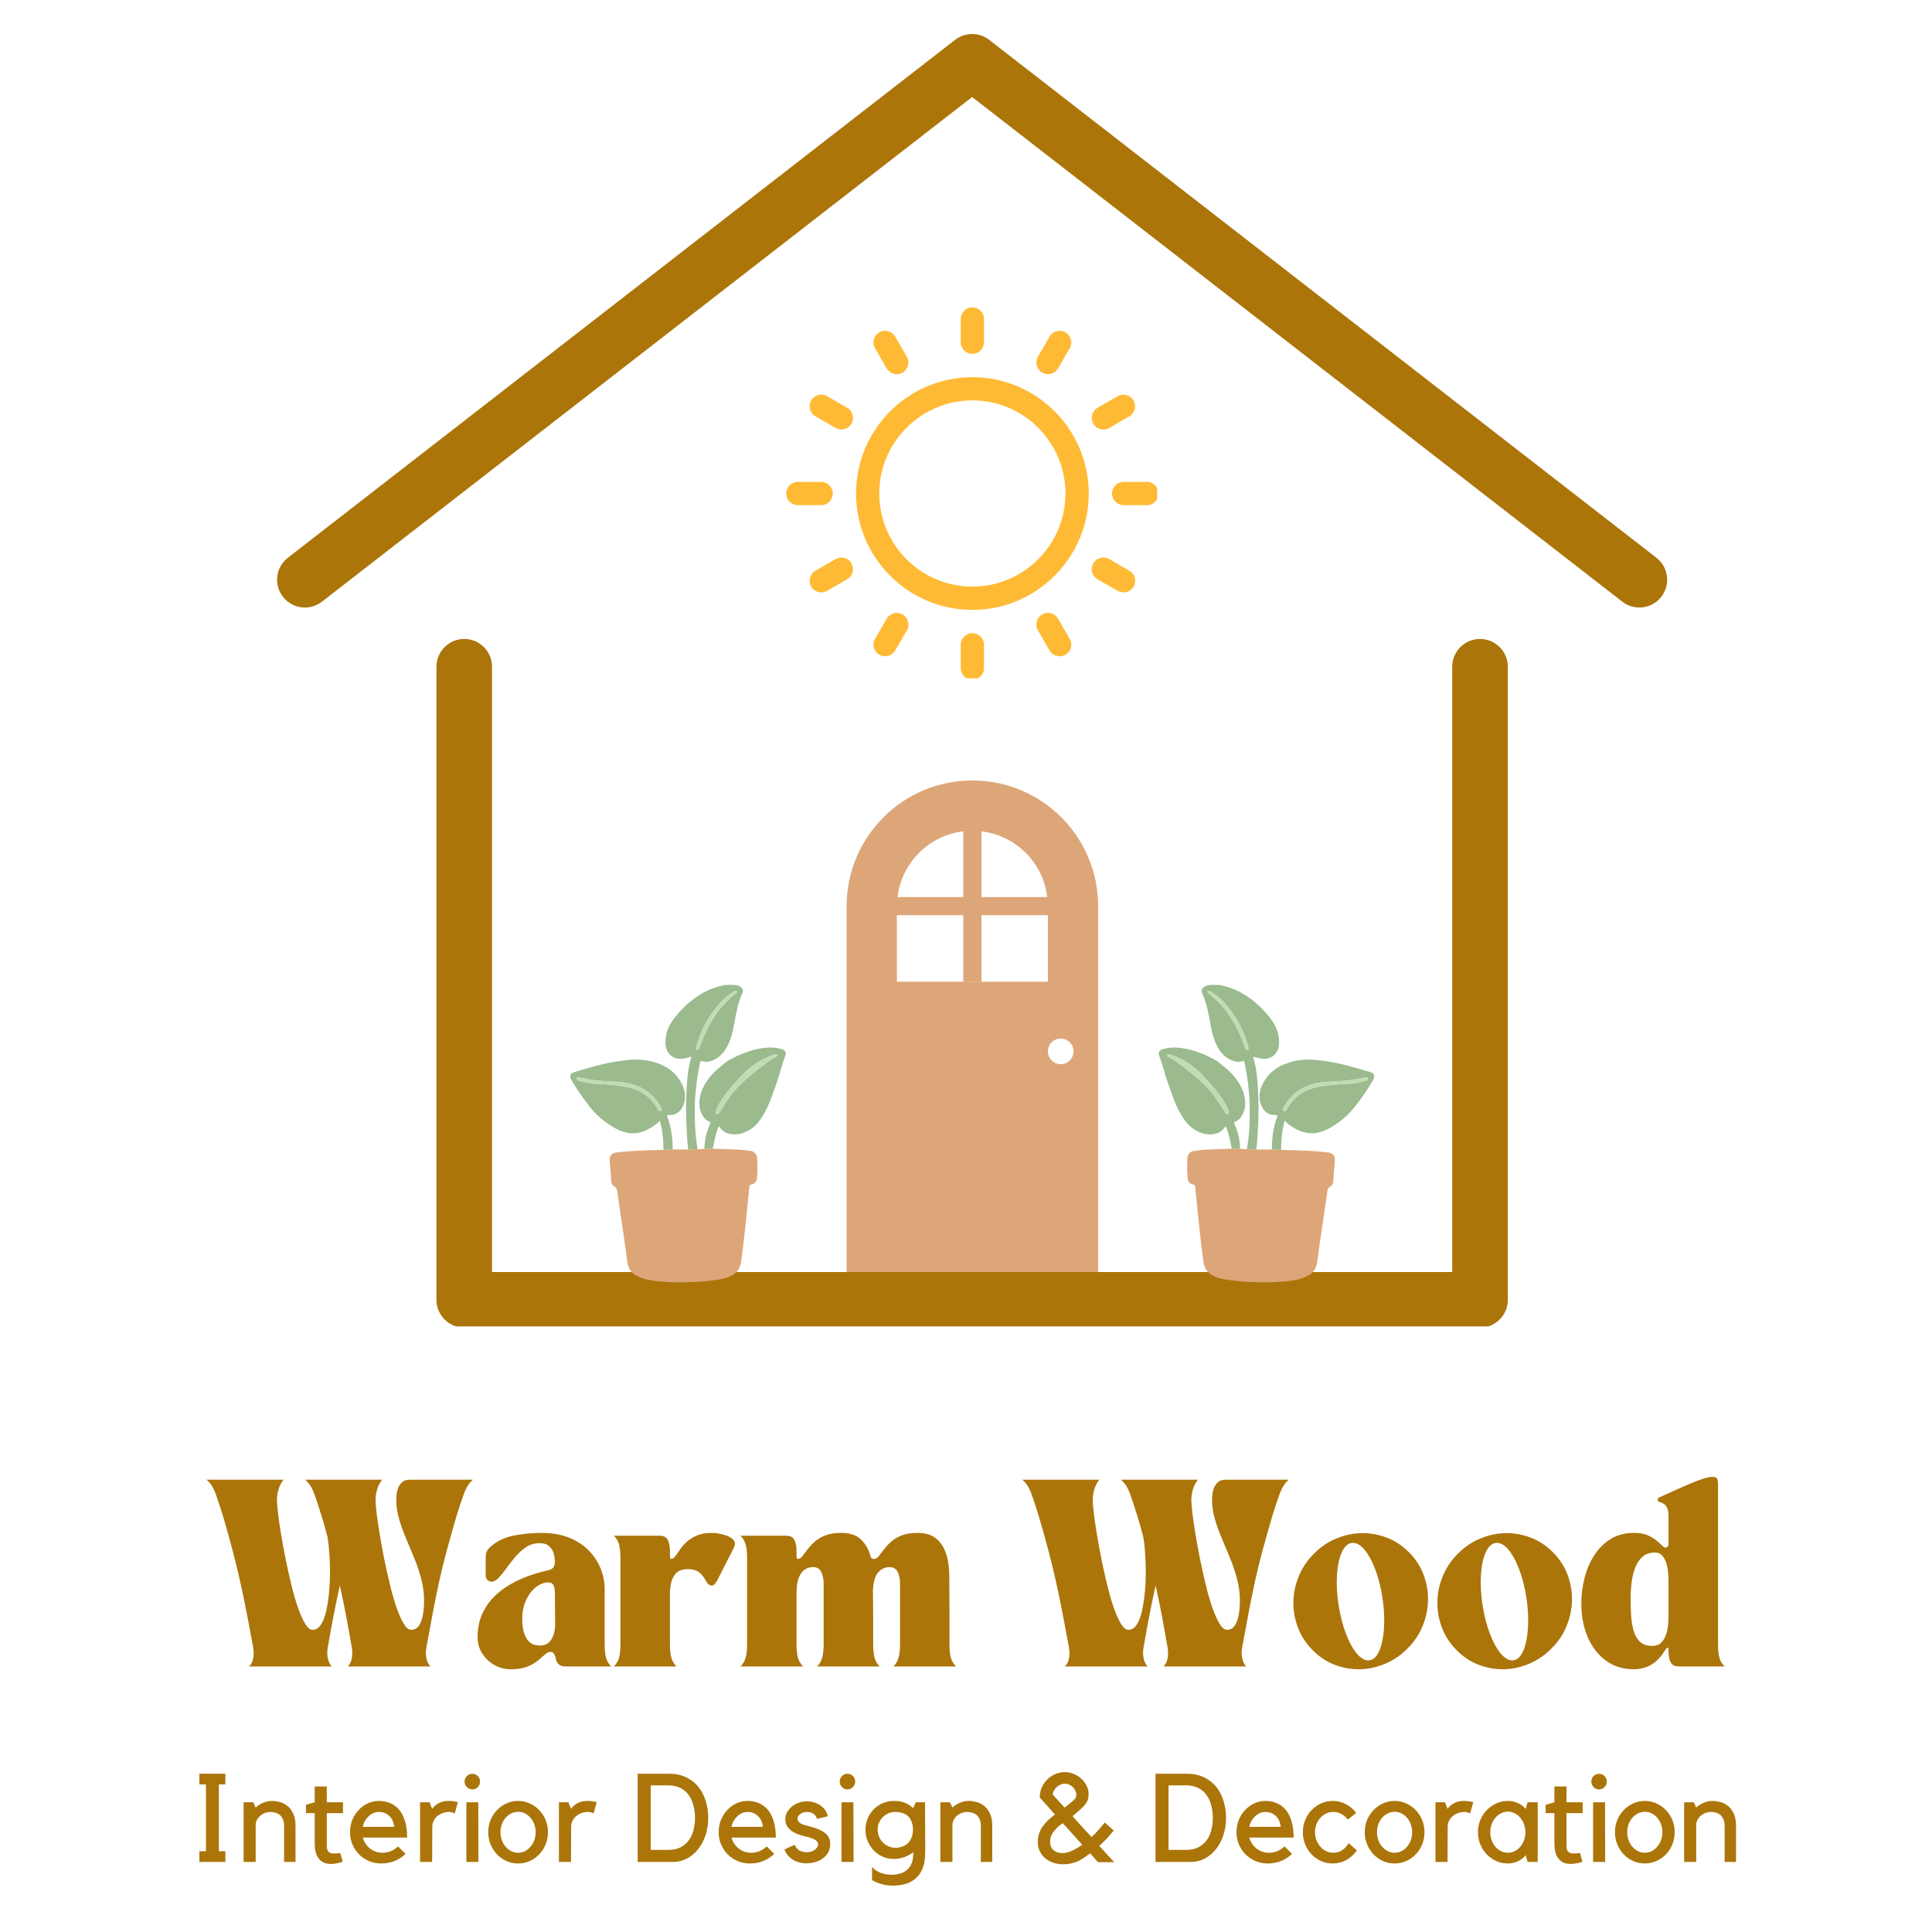 <svg xmlns="http://www.w3.org/2000/svg" width="500" zoomAndPan="magnify" viewBox="0 0 375 375" height="500" preserveAspectRatio="xMidYMid meet" version="1.0">
  <defs>
    <g />
    <clipPath id="bc5042c964">
      <path d="M 164.328 151.363 L 213.078 151.363 L 213.078 248.863 L 164.328 248.863 Z M 164.328 151.363 " clip-rule="nonzero" />
    </clipPath>
    <clipPath id="61d9bb61c9">
      <path d="M 84 124 L 293 124 L 293 257.449 L 84 257.449 Z M 84 124 " clip-rule="nonzero" />
    </clipPath>
    <clipPath id="05f9d03dfe">
      <path d="M 53 6.199 L 324 6.199 L 324 118 L 53 118 Z M 53 6.199 " clip-rule="nonzero" />
    </clipPath>
    <clipPath id="c312f8d87c">
      <path d="M 186 59.66 L 191 59.66 L 191 69 L 186 69 Z M 186 59.66 " clip-rule="nonzero" />
    </clipPath>
    <clipPath id="b77ba14110">
      <path d="M 152.605 93 L 162 93 L 162 99 L 152.605 99 Z M 152.605 93 " clip-rule="nonzero" />
    </clipPath>
    <clipPath id="cdf7f06afb">
      <path d="M 186 122 L 191 122 L 191 131.66 L 186 131.66 Z M 186 122 " clip-rule="nonzero" />
    </clipPath>
    <clipPath id="87d14262ec">
      <path d="M 215 93 L 224.605 93 L 224.605 99 L 215 99 Z M 215 93 " clip-rule="nonzero" />
    </clipPath>
    <clipPath id="96da713978">
      <path d="M 230 222 L 260 222 L 260 248.922 L 230 248.922 Z M 230 222 " clip-rule="nonzero" />
    </clipPath>
    <clipPath id="a68e17ac90">
      <path d="M 244 205 L 266.738 205 L 266.738 224 L 244 224 Z M 244 205 " clip-rule="nonzero" />
    </clipPath>
    <clipPath id="96ba65a6b3">
      <path d="M 224.832 203 L 242 203 L 242 223 L 224.832 223 Z M 224.832 203 " clip-rule="nonzero" />
    </clipPath>
    <clipPath id="0f95c4e2e1">
      <path d="M 233 191.172 L 249 191.172 L 249 224 L 233 224 Z M 233 191.172 " clip-rule="nonzero" />
    </clipPath>
    <clipPath id="1d7c1f09d2">
      <path d="M 118 222 L 148 222 L 148 248.922 L 118 248.922 Z M 118 222 " clip-rule="nonzero" />
    </clipPath>
    <clipPath id="6a74045ab3">
      <path d="M 110.699 205 L 133 205 L 133 224 L 110.699 224 Z M 110.699 205 " clip-rule="nonzero" />
    </clipPath>
    <clipPath id="c73b111b91">
      <path d="M 135 203 L 152.699 203 L 152.699 223 L 135 223 Z M 135 203 " clip-rule="nonzero" />
    </clipPath>
    <clipPath id="c5cb2ccf88">
      <path d="M 129 191.172 L 145 191.172 L 145 224 L 129 224 Z M 129 191.172 " clip-rule="nonzero" />
    </clipPath>
  </defs>
  <g clip-path="url(#bc5042c964)">
    <path fill="#dda678" d="M 188.738 151.488 C 175.262 151.488 164.328 162.418 164.328 175.898 L 164.328 248.641 L 213.148 248.641 L 213.148 175.898 C 213.148 162.418 202.219 151.488 188.738 151.488 Z M 190.5 161.363 C 197.18 162.152 202.465 167.457 203.273 174.117 L 190.5 174.117 Z M 186.98 161.363 L 186.98 174.117 L 174.207 174.117 C 175.016 167.438 180.301 162.152 186.98 161.363 Z M 174.086 177.637 L 186.98 177.637 L 186.98 190.531 L 190.5 190.531 L 190.5 177.637 L 203.395 177.637 L 203.395 190.551 L 174.086 190.551 Z M 205.883 206.562 C 204.508 206.562 203.395 205.449 203.395 204.074 C 203.395 202.695 204.508 201.582 205.883 201.582 C 207.262 201.582 208.375 202.695 208.375 204.074 C 208.375 205.449 207.262 206.562 205.883 206.562 Z M 205.883 206.562 " fill-opacity="1" fill-rule="nonzero" />
  </g>
  <g clip-path="url(#61d9bb61c9)">
    <path fill="#ab750a" d="M 287.27 257.691 L 90.109 257.691 C 87.129 257.691 84.715 255.277 84.715 252.297 L 84.715 129.426 C 84.715 126.445 87.129 124.02 90.109 124.02 C 93.09 124.02 95.504 126.445 95.504 129.426 L 95.504 246.902 L 281.875 246.902 L 281.875 129.426 C 281.875 126.445 284.289 124.02 287.27 124.02 C 290.25 124.02 292.664 126.445 292.664 129.426 L 292.664 252.297 C 292.664 255.277 290.25 257.691 287.27 257.691 " fill-opacity="1" fill-rule="nonzero" />
  </g>
  <g clip-path="url(#05f9d03dfe)">
    <path fill="#ab750a" d="M 318.195 117.918 C 317.031 117.918 315.867 117.555 314.887 116.785 L 188.691 18.832 L 62.492 116.785 C 60.133 118.613 56.746 118.188 54.918 115.836 C 53.094 113.477 53.52 110.09 55.871 108.262 L 185.379 7.734 C 187.332 6.227 190.047 6.227 192 7.734 L 321.508 108.262 C 323.859 110.09 324.285 113.477 322.461 115.836 C 321.402 117.203 319.801 117.918 318.195 117.918 " fill-opacity="1" fill-rule="nonzero" />
  </g>
  <path fill="#ffba35" d="M 188.734 73.211 C 176.285 73.211 166.156 83.34 166.156 95.789 C 166.156 108.238 176.285 118.379 188.734 118.379 C 201.184 118.379 211.328 108.238 211.328 95.789 C 211.328 83.34 201.184 73.211 188.734 73.211 Z M 188.734 113.859 C 178.773 113.859 170.664 105.75 170.664 95.789 C 170.664 85.828 178.773 77.719 188.734 77.719 C 198.699 77.719 206.805 85.828 206.805 95.789 C 206.805 105.75 198.699 113.859 188.734 113.859 Z M 188.734 113.859 " fill-opacity="1" fill-rule="nonzero" />
  <g clip-path="url(#c312f8d87c)">
    <path fill="#ffba35" d="M 188.734 68.691 C 189.98 68.691 190.996 67.672 190.996 66.43 L 190.996 61.922 C 190.996 60.676 189.992 59.66 188.734 59.66 C 187.48 59.66 186.477 60.676 186.477 61.922 L 186.477 66.441 C 186.477 67.684 187.492 68.691 188.734 68.691 Z M 188.734 68.691 " fill-opacity="1" fill-rule="nonzero" />
  </g>
  <path fill="#ffba35" d="M 172.102 71.5 C 172.52 72.23 173.273 72.625 174.062 72.625 C 174.445 72.625 174.84 72.527 175.188 72.324 C 176.262 71.703 176.633 70.316 176.012 69.238 L 173.75 65.328 C 173.129 64.254 171.742 63.883 170.664 64.504 C 169.59 65.125 169.219 66.512 169.84 67.59 Z M 172.102 71.5 " fill-opacity="1" fill-rule="nonzero" />
  <path fill="#ffba35" d="M 164.445 79.152 L 160.535 76.895 C 159.461 76.273 158.07 76.641 157.449 77.719 C 156.828 78.797 157.199 80.184 158.277 80.805 L 162.188 83.066 C 162.547 83.27 162.926 83.363 163.309 83.363 C 164.086 83.363 164.852 82.957 165.273 82.238 C 165.895 81.164 165.523 79.777 164.445 79.152 Z M 164.445 79.152 " fill-opacity="1" fill-rule="nonzero" />
  <g clip-path="url(#b77ba14110)">
    <path fill="#ffba35" d="M 161.637 95.789 C 161.637 94.547 160.621 93.527 159.375 93.527 L 154.867 93.527 C 153.625 93.527 152.605 94.547 152.605 95.789 C 152.605 97.031 153.625 98.051 154.867 98.051 L 159.387 98.051 C 160.633 98.051 161.637 97.043 161.637 95.789 Z M 161.637 95.789 " fill-opacity="1" fill-rule="nonzero" />
  </g>
  <path fill="#ffba35" d="M 162.188 108.516 L 158.277 110.773 C 157.199 111.395 156.828 112.785 157.449 113.859 C 157.867 114.59 158.621 114.984 159.41 114.984 C 159.793 114.984 160.188 114.887 160.535 114.684 L 164.445 112.426 C 165.523 111.801 165.895 110.414 165.273 109.34 C 164.648 108.262 163.262 107.891 162.188 108.516 Z M 162.188 108.516 " fill-opacity="1" fill-rule="nonzero" />
  <path fill="#ffba35" d="M 175.188 119.266 C 174.109 118.645 172.723 119.016 172.102 120.09 L 169.852 124 C 169.23 125.078 169.602 126.465 170.676 127.086 C 171.035 127.289 171.418 127.387 171.801 127.387 C 172.578 127.387 173.344 126.98 173.762 126.262 L 176.023 122.352 C 176.645 121.262 176.273 119.887 175.188 119.266 Z M 175.188 119.266 " fill-opacity="1" fill-rule="nonzero" />
  <g clip-path="url(#cdf7f06afb)">
    <path fill="#ffba35" d="M 188.734 122.891 C 187.492 122.891 186.477 123.906 186.477 125.148 L 186.477 129.668 C 186.477 130.914 187.492 131.93 188.734 131.93 C 189.98 131.93 190.996 130.914 190.996 129.668 L 190.996 125.148 C 190.996 123.906 189.992 122.891 188.734 122.891 Z M 188.734 122.891 " fill-opacity="1" fill-rule="nonzero" />
  </g>
  <path fill="#ffba35" d="M 205.371 120.09 C 204.75 119.016 203.363 118.645 202.285 119.266 C 201.211 119.887 200.84 121.273 201.461 122.352 L 203.719 126.262 C 204.141 126.992 204.891 127.387 205.684 127.387 C 206.066 127.387 206.461 127.289 206.805 127.086 C 207.883 126.465 208.254 125.078 207.633 124 Z M 205.371 120.09 " fill-opacity="1" fill-rule="nonzero" />
  <path fill="#ffba35" d="M 219.207 110.773 L 215.297 108.516 C 214.219 107.891 212.832 108.262 212.211 109.34 C 211.59 110.414 211.961 111.801 213.035 112.426 L 216.949 114.684 C 217.305 114.887 217.688 114.984 218.07 114.984 C 218.848 114.984 219.613 114.578 220.031 113.859 C 220.656 112.785 220.285 111.395 219.207 110.773 Z M 219.207 110.773 " fill-opacity="1" fill-rule="nonzero" />
  <g clip-path="url(#87d14262ec)">
    <path fill="#ffba35" d="M 222.617 93.527 L 218.094 93.527 C 216.852 93.527 215.836 94.547 215.836 95.789 C 215.836 97.031 216.852 98.051 218.094 98.051 L 222.617 98.051 C 223.859 98.051 224.875 97.031 224.875 95.789 C 224.875 94.547 223.859 93.527 222.617 93.527 Z M 222.617 93.527 " fill-opacity="1" fill-rule="nonzero" />
  </g>
  <path fill="#ffba35" d="M 214.16 83.375 C 214.543 83.375 214.938 83.281 215.285 83.078 L 219.195 80.816 C 220.273 80.195 220.645 78.809 220.02 77.73 C 219.398 76.656 218.012 76.285 216.934 76.906 L 213.035 79.152 C 211.961 79.777 211.59 81.164 212.211 82.238 C 212.629 82.969 213.383 83.375 214.16 83.375 Z M 214.16 83.375 " fill-opacity="1" fill-rule="nonzero" />
  <path fill="#ffba35" d="M 202.285 72.324 C 202.645 72.527 203.027 72.625 203.41 72.625 C 204.188 72.625 204.953 72.219 205.371 71.5 L 207.633 67.59 C 208.254 66.512 207.883 65.125 206.805 64.504 C 205.73 63.883 204.344 64.254 203.719 65.328 L 201.461 69.238 C 200.84 70.316 201.211 71.703 202.285 72.324 Z M 202.285 72.324 " fill-opacity="1" fill-rule="nonzero" />
  <g clip-path="url(#96da713978)">
    <path fill="#dda678" d="M 246.867 223.121 C 245.863 223.121 244.855 223.117 243.852 223.117 C 243.258 223.09 242.664 223.066 242.07 223.043 C 242.008 223.039 241.949 223.039 241.887 223.035 C 241.484 223.078 241.09 223.035 240.695 222.965 C 240.16 222.965 239.629 222.961 239.098 222.961 C 237.559 223.02 236.023 223.086 234.488 223.129 C 233.543 223.156 232.605 223.266 231.676 223.41 C 230.941 223.523 230.492 224.07 230.465 224.977 C 230.422 226.27 230.383 227.57 230.543 228.863 C 230.609 229.406 231.008 229.809 231.609 229.91 C 231.867 229.953 231.961 230.059 231.984 230.316 C 232.262 233.148 232.535 235.98 232.84 238.809 C 233.066 240.879 233.309 242.949 233.602 245.012 C 233.809 246.453 234.684 247.375 236.047 247.879 C 237.117 248.273 238.23 248.414 239.348 248.551 C 241.562 248.824 243.789 248.922 246.02 248.891 C 248.062 248.859 250.105 248.766 252.109 248.301 C 252.801 248.141 253.438 247.84 254.059 247.504 C 255.156 246.914 255.543 245.895 255.699 244.75 C 256.02 242.406 256.316 240.062 256.684 237.723 C 256.996 235.734 257.273 233.742 257.566 231.75 C 257.598 231.527 257.645 231.305 257.668 231.082 C 257.699 230.738 257.832 230.492 258.16 230.324 C 258.66 230.066 258.793 229.539 258.809 229.059 C 258.855 227.848 259.004 226.645 259.09 225.438 C 259.188 224.059 258.562 223.801 257.555 223.672 C 256.09 223.484 254.609 223.398 253.133 223.324 C 251.641 223.25 250.145 223.238 248.648 223.199 C 248.055 223.176 247.461 223.148 246.867 223.121 Z M 246.867 223.121 " fill-opacity="1" fill-rule="evenodd" />
  </g>
  <g clip-path="url(#a68e17ac90)">
    <path fill="#9bba8e" d="M 246.867 223.121 C 247.461 223.148 248.055 223.176 248.648 223.199 C 248.656 221.297 248.84 219.418 249.355 217.512 C 250.152 218.371 251.074 218.934 252.066 219.391 C 254.121 220.34 256.074 220.062 258.012 219.004 C 259.59 218.141 260.969 217.043 262.199 215.746 C 262.281 215.57 262.41 215.438 262.562 215.328 C 262.586 215.301 262.613 215.27 262.637 215.242 C 262.727 215.078 262.824 214.922 262.984 214.816 C 263.008 214.789 263.031 214.758 263.055 214.73 C 263.086 214.625 263.141 214.539 263.242 214.484 C 263.355 214.297 263.469 214.109 263.641 213.965 C 263.676 213.859 263.734 213.77 263.832 213.711 C 263.891 213.582 263.957 213.461 264.074 213.375 C 264.117 213.227 264.219 213.117 264.336 213.023 C 264.355 212.918 264.414 212.84 264.5 212.785 C 264.527 212.676 264.582 212.586 264.68 212.523 C 265.016 212.02 265.352 211.512 265.688 211.004 C 265.707 210.891 265.77 210.805 265.863 210.738 C 266.129 210.195 266.535 209.727 266.73 209.145 C 266.73 208.473 266.633 208.301 265.984 208.105 C 263.086 207.223 260.18 206.363 257.172 205.941 C 255.117 205.656 253.047 205.492 251 206.012 C 248.422 206.664 246.285 207.949 245.07 210.434 C 244.379 211.84 244.211 213.297 244.906 214.758 C 245.43 215.859 246.297 216.48 247.559 216.418 C 247.953 216.398 247.996 216.5 247.867 216.855 C 247.113 218.875 246.867 220.98 246.867 223.121 Z M 265.004 209.133 C 265.23 209.16 265.48 209.066 265.52 209.359 C 265.555 209.621 265.328 209.668 265.145 209.738 C 265.066 209.766 264.984 209.797 264.902 209.82 C 263.727 210.156 262.516 210.363 261.301 210.395 C 259.539 210.445 257.801 210.602 256.07 210.918 C 253.332 211.414 251.172 212.75 249.812 215.246 C 249.676 215.5 249.5 215.801 249.172 215.633 C 248.859 215.469 249.055 215.164 249.133 214.914 C 249.141 214.887 249.156 214.863 249.172 214.84 C 250.477 212.617 252.328 211.094 254.836 210.414 C 256.645 209.926 258.508 209.961 260.352 209.816 C 261.242 209.75 262.137 209.676 263.02 209.512 C 263.695 209.387 264.371 209.254 265.004 209.133 Z M 265.004 209.133 " fill-opacity="1" fill-rule="evenodd" />
  </g>
  <g clip-path="url(#96ba65a6b3)">
    <path fill="#9bba8e" d="M 239.098 222.961 C 239.629 222.961 240.16 222.965 240.695 222.965 C 240.738 222.48 240.609 222.004 240.609 221.523 C 240.555 221.477 240.547 221.418 240.57 221.352 C 240.527 221.098 240.484 220.844 240.445 220.59 C 240.387 220.543 240.375 220.484 240.391 220.418 C 240.172 219.547 239.859 218.707 239.523 217.871 C 239.516 217.816 239.551 217.793 239.598 217.781 C 239.73 217.727 239.867 217.668 240 217.613 C 240.176 217.492 240.348 217.375 240.523 217.258 C 241.816 215.773 241.934 214.078 241.414 212.27 C 241.23 211.613 240.906 211.023 240.613 210.418 C 240.547 210.383 240.527 210.32 240.52 210.254 L 240.523 210.254 C 240.312 210.027 240.148 209.77 240.012 209.488 L 240.016 209.492 C 239.891 209.406 239.793 209.305 239.758 209.152 C 239.758 209.152 239.762 209.152 239.762 209.152 C 239.602 209.035 239.469 208.895 239.375 208.719 C 239.309 208.637 239.238 208.555 239.172 208.473 C 238.977 208.328 238.805 208.156 238.66 207.961 C 238.52 207.836 238.383 207.715 238.242 207.59 C 238.066 207.492 237.93 207.352 237.805 207.199 C 237.121 206.734 236.566 206.102 235.824 205.715 C 235.305 205.441 234.781 205.18 234.258 204.914 C 234.125 204.898 234.012 204.84 233.91 204.758 C 232.746 204.293 231.578 203.836 230.34 203.594 C 228.82 203.301 227.301 203.168 225.781 203.617 C 224.941 203.867 224.746 204.258 225.055 205.07 C 225.711 206.77 226.098 208.555 226.715 210.266 C 227.418 212.215 228.031 214.203 229.055 216.02 C 229.73 217.219 230.508 218.355 231.672 219.137 C 232.914 219.969 234.289 220.387 235.805 220.086 C 236.598 219.926 237.234 219.504 237.711 218.848 C 237.762 218.773 237.785 218.637 237.91 218.668 C 238.016 218.695 238.023 218.82 238.059 218.91 C 238.566 220.219 238.805 221.598 239.098 222.961 Z M 238.504 215.77 C 238.492 215.977 238.543 216.152 238.363 216.238 C 238.172 216.324 238.031 216.211 237.926 216.074 C 237.699 215.77 237.453 215.473 237.266 215.148 C 236.262 213.406 235.082 211.809 233.629 210.406 C 232.023 208.863 230.281 207.492 228.496 206.168 C 227.938 205.754 227.312 205.465 226.738 205.086 C 226.621 205.008 226.527 204.926 226.562 204.781 C 226.605 204.605 226.762 204.641 226.875 204.652 C 227.043 204.672 227.207 204.711 227.367 204.766 C 229.492 205.496 231.336 206.68 232.957 208.227 C 233.652 208.887 234.27 209.617 234.914 210.324 C 236.059 211.594 237.074 212.953 237.949 214.418 C 238.207 214.855 238.387 215.328 238.504 215.77 Z M 238.504 215.77 " fill-opacity="1" fill-rule="evenodd" />
  </g>
  <g clip-path="url(#0f95c4e2e1)">
    <path fill="#9bba8e" d="M 242.07 223.043 C 242.664 223.066 243.258 223.094 243.852 223.117 C 244.023 221.887 244.078 220.645 244.148 219.41 C 244.266 217.281 244.324 215.148 244.238 213.02 C 244.133 210.402 244.035 207.781 243.258 205.246 C 243.246 205.211 243.266 205.168 243.273 205.113 C 243.773 205.234 244.254 205.375 244.75 205.465 C 246.648 205.812 248.145 204.578 248.262 202.648 C 248.383 200.684 247.664 199.031 246.492 197.539 C 244.852 195.453 242.898 193.719 240.539 192.48 C 239.336 191.848 238.047 191.445 236.711 191.176 C 236.094 191.176 235.477 191.176 234.855 191.172 C 234.688 191.203 234.516 191.23 234.348 191.258 C 234.219 191.309 234.086 191.355 233.961 191.414 C 233.32 191.711 233.07 192.191 233.359 192.816 C 234.316 194.895 234.629 197.129 235.047 199.344 C 235.348 200.941 235.828 202.484 236.723 203.871 C 236.816 203.934 236.879 204.023 236.914 204.133 C 236.934 204.16 236.953 204.188 236.977 204.215 C 237.105 204.316 237.219 204.422 237.293 204.57 C 237.41 204.633 237.5 204.719 237.559 204.84 C 237.707 204.91 237.816 205.027 237.914 205.156 C 238.664 205.676 239.457 206.082 240.406 206.09 C 240.676 206.09 240.934 206.008 241.199 205.98 C 241.434 205.84 241.52 205.938 241.523 206.176 C 241.535 206.23 241.543 206.289 241.555 206.344 C 241.609 206.387 241.621 206.445 241.605 206.516 C 241.676 206.879 241.746 207.246 241.816 207.609 C 241.871 207.66 241.879 207.719 241.859 207.785 C 241.871 207.871 241.879 207.957 241.891 208.039 C 241.969 208.113 241.965 208.203 241.945 208.293 C 241.957 208.406 241.973 208.516 241.988 208.629 C 242.043 208.676 242.047 208.738 242.027 208.805 C 242.039 208.918 242.051 209.027 242.062 209.141 C 242.141 209.215 242.133 209.305 242.109 209.398 C 242.121 209.508 242.137 209.621 242.148 209.734 C 242.203 209.781 242.211 209.84 242.188 209.906 C 242.203 210.074 242.219 210.242 242.234 210.41 C 242.289 210.461 242.297 210.52 242.27 210.582 C 242.285 210.781 242.305 210.977 242.32 211.176 C 242.375 211.223 242.383 211.281 242.348 211.348 C 242.484 212.559 242.578 213.773 242.566 214.992 C 242.566 215.078 242.57 215.164 242.57 215.246 C 242.57 215.699 242.57 216.152 242.57 216.602 C 242.566 216.715 242.566 216.828 242.566 216.941 C 242.566 218.91 242.375 220.859 242.078 222.801 C 242.074 222.879 242.07 222.961 242.07 223.043 Z M 242.316 203.375 C 242.301 203.59 242.371 203.801 242.152 203.859 C 241.941 203.918 241.859 203.734 241.781 203.586 C 241.734 203.5 241.688 203.41 241.652 203.32 C 241.387 202.637 241.133 201.949 240.859 201.273 C 240.223 199.695 239.379 198.23 238.43 196.832 C 237.379 195.281 236.051 193.988 234.602 192.812 C 234.48 192.715 234.32 192.57 234.402 192.434 C 234.496 192.273 234.703 192.348 234.859 192.406 C 234.914 192.426 234.961 192.457 235.012 192.488 C 235.926 193.047 236.793 193.691 237.512 194.484 C 239.289 196.457 240.707 198.668 241.641 201.164 C 241.914 201.902 242.164 202.652 242.316 203.375 Z M 242.316 203.375 " fill-opacity="1" fill-rule="evenodd" />
  </g>
  <path fill="#bfdcb3" d="M 265.004 209.133 C 264.371 209.254 263.695 209.387 263.02 209.512 C 262.137 209.676 261.242 209.75 260.352 209.816 C 258.508 209.961 256.645 209.926 254.836 210.414 C 252.328 211.094 250.477 212.617 249.172 214.84 C 249.156 214.863 249.141 214.887 249.133 214.914 C 249.055 215.164 248.859 215.469 249.172 215.633 C 249.5 215.801 249.676 215.5 249.812 215.246 C 251.172 212.75 253.332 211.414 256.07 210.918 C 257.801 210.602 259.539 210.445 261.301 210.395 C 262.516 210.363 263.727 210.156 264.902 209.82 C 264.984 209.797 265.066 209.766 265.145 209.738 C 265.328 209.668 265.555 209.621 265.52 209.359 C 265.48 209.066 265.23 209.16 265.004 209.133 Z M 265.004 209.133 " fill-opacity="1" fill-rule="evenodd" />
  <path fill="#c0dcb4" d="M 238.504 215.77 C 238.387 215.328 238.207 214.855 237.949 214.418 C 237.074 212.953 236.059 211.594 234.914 210.324 C 234.27 209.617 233.652 208.887 232.957 208.227 C 231.336 206.68 229.492 205.496 227.367 204.766 C 227.207 204.711 227.043 204.672 226.875 204.652 C 226.762 204.641 226.605 204.605 226.562 204.781 C 226.527 204.926 226.621 205.008 226.738 205.086 C 227.312 205.465 227.938 205.754 228.496 206.168 C 230.281 207.492 232.023 208.863 233.629 210.406 C 235.082 211.809 236.262 213.406 237.266 215.148 C 237.453 215.473 237.699 215.77 237.926 216.074 C 238.031 216.211 238.172 216.324 238.363 216.234 C 238.543 216.152 238.492 215.977 238.504 215.77 Z M 238.504 215.77 " fill-opacity="1" fill-rule="evenodd" />
  <path fill="#bfdcb3" d="M 242.316 203.375 C 242.164 202.652 241.914 201.902 241.641 201.164 C 240.707 198.668 239.289 196.457 237.512 194.484 C 236.793 193.691 235.926 193.047 235.012 192.484 C 234.961 192.457 234.914 192.426 234.859 192.406 C 234.703 192.348 234.496 192.273 234.402 192.434 C 234.32 192.57 234.48 192.715 234.602 192.812 C 236.051 193.988 237.379 195.281 238.43 196.832 C 239.379 198.23 240.223 199.695 240.859 201.273 C 241.133 201.949 241.387 202.637 241.652 203.32 C 241.688 203.41 241.734 203.5 241.781 203.586 C 241.859 203.734 241.941 203.918 242.152 203.859 C 242.371 203.801 242.301 203.59 242.316 203.375 Z M 242.316 203.375 " fill-opacity="1" fill-rule="evenodd" />
  <g fill="#ab750a" fill-opacity="1">
    <g transform="translate(40.083, 323.456)">
      <g>
        <path d="M 3.188 -29.219 C 2.727 -30.719 2.27 -32.113 1.812 -33.406 C 1.352 -34.695 0.75 -35.645 0 -36.25 L 14.969 -36.25 C 14.562 -35.789 14.242 -35.203 14.016 -34.484 C 13.785 -33.773 13.672 -33.047 13.672 -32.297 C 13.672 -31.836 13.734 -31.039 13.859 -29.906 C 13.992 -28.77 14.188 -27.426 14.438 -25.875 C 14.695 -24.332 14.992 -22.707 15.328 -21 C 15.672 -19.301 16.039 -17.629 16.438 -15.984 C 16.832 -14.336 17.258 -12.844 17.719 -11.5 C 18.188 -10.164 18.66 -9.098 19.141 -8.297 C 19.617 -7.504 20.102 -7.109 20.594 -7.109 C 21.219 -7.109 21.75 -7.43 22.188 -8.078 C 22.625 -8.734 22.969 -9.609 23.219 -10.703 C 23.469 -11.805 23.656 -13.02 23.781 -14.344 C 23.906 -15.676 23.969 -17.02 23.969 -18.375 C 23.969 -19.727 23.922 -21 23.828 -22.188 C 23.742 -23.375 23.629 -24.363 23.484 -25.156 C 23.316 -25.812 23.133 -26.477 22.938 -27.156 C 22.75 -27.832 22.547 -28.52 22.328 -29.219 C 21.867 -30.719 21.41 -32.113 20.953 -33.406 C 20.492 -34.695 19.891 -35.645 19.141 -36.25 L 34.109 -36.25 C 33.703 -35.789 33.383 -35.203 33.156 -34.484 C 32.926 -33.773 32.812 -33.047 32.812 -32.297 C 32.812 -31.836 32.875 -31.039 33 -29.906 C 33.133 -28.77 33.328 -27.426 33.578 -25.875 C 33.836 -24.332 34.133 -22.707 34.469 -21 C 34.812 -19.301 35.18 -17.629 35.578 -15.984 C 35.973 -14.336 36.398 -12.844 36.859 -11.5 C 37.328 -10.164 37.801 -9.098 38.281 -8.297 C 38.758 -7.504 39.242 -7.109 39.734 -7.109 C 40.359 -7.109 40.852 -7.375 41.219 -7.906 C 41.582 -8.438 41.844 -9.129 42 -9.984 C 42.156 -10.848 42.234 -11.758 42.234 -12.719 C 42.234 -14.176 42.051 -15.594 41.688 -16.969 C 41.32 -18.344 40.875 -19.68 40.344 -20.984 C 39.812 -22.297 39.273 -23.582 38.734 -24.844 C 38.191 -26.113 37.738 -27.375 37.375 -28.625 C 37.008 -29.883 36.828 -31.145 36.828 -32.406 C 36.828 -32.988 36.898 -33.57 37.047 -34.156 C 37.191 -34.75 37.457 -35.242 37.844 -35.641 C 38.227 -36.047 38.77 -36.25 39.469 -36.25 L 51.734 -36.25 C 50.984 -35.645 50.379 -34.695 49.922 -33.406 C 49.461 -32.113 49 -30.719 48.531 -29.219 C 47.812 -26.75 47.176 -24.5 46.625 -22.469 C 46.082 -20.445 45.598 -18.473 45.172 -16.547 C 44.754 -14.629 44.348 -12.629 43.953 -10.547 C 43.555 -8.473 43.129 -6.176 42.672 -3.656 C 42.547 -2.957 42.551 -2.27 42.688 -1.594 C 42.82 -0.914 43.082 -0.383 43.469 0 L 27.406 0 C 27.812 -0.383 28.078 -0.914 28.203 -1.594 C 28.328 -2.27 28.328 -2.957 28.203 -3.656 C 27.797 -6 27.41 -8.141 27.047 -10.078 C 26.68 -12.016 26.289 -13.891 25.875 -15.703 C 25.469 -13.891 25.078 -12.016 24.703 -10.078 C 24.328 -8.141 23.938 -6 23.531 -3.656 C 23.406 -2.957 23.41 -2.27 23.547 -1.594 C 23.68 -0.914 23.941 -0.383 24.328 0 L 8.266 0 C 8.672 -0.383 8.938 -0.914 9.062 -1.594 C 9.188 -2.27 9.188 -2.957 9.062 -3.656 C 8.602 -6.176 8.172 -8.473 7.766 -10.547 C 7.367 -12.629 6.953 -14.629 6.516 -16.547 C 6.086 -18.473 5.609 -20.445 5.078 -22.469 C 4.547 -24.5 3.914 -26.75 3.188 -29.219 Z M 3.188 -29.219 " />
      </g>
    </g>
  </g>
  <g fill="#ab750a" fill-opacity="1">
    <g transform="translate(91.801, 323.456)">
      <g>
        <path d="M 0.906 -5.656 C 0.906 -7.594 1.289 -9.289 2.062 -10.75 C 2.832 -12.207 3.875 -13.461 5.188 -14.516 C 6.508 -15.566 7.988 -16.43 9.625 -17.109 C 11.258 -17.785 12.922 -18.305 14.609 -18.672 C 15.141 -18.785 15.488 -19 15.656 -19.312 C 15.82 -19.633 15.906 -19.953 15.906 -20.266 C 15.906 -20.797 15.828 -21.344 15.672 -21.906 C 15.516 -22.477 15.211 -22.961 14.766 -23.359 C 14.316 -23.766 13.648 -23.953 12.766 -23.922 C 11.836 -23.898 11 -23.633 10.25 -23.125 C 9.508 -22.613 8.828 -21.988 8.203 -21.25 C 7.586 -20.52 7.016 -19.785 6.484 -19.047 C 5.953 -18.305 5.453 -17.688 4.984 -17.188 C 4.516 -16.695 4.051 -16.453 3.594 -16.453 C 3.301 -16.453 3.039 -16.566 2.812 -16.797 C 2.582 -17.023 2.469 -17.301 2.469 -17.625 L 2.469 -19.609 C 2.469 -20.234 2.473 -20.848 2.484 -21.453 C 2.492 -22.055 2.727 -22.578 3.188 -23.016 C 4.414 -24.203 5.93 -24.984 7.734 -25.359 C 9.535 -25.734 11.391 -25.922 13.297 -25.922 C 15.379 -25.922 17.191 -25.598 18.734 -24.953 C 20.285 -24.316 21.562 -23.473 22.562 -22.422 C 23.562 -21.367 24.312 -20.203 24.812 -18.922 C 25.312 -17.641 25.562 -16.348 25.562 -15.047 L 25.562 -4.281 C 25.562 -3.238 25.648 -2.383 25.828 -1.719 C 26.004 -1.051 26.336 -0.477 26.828 0 L 17.938 0 C 16.875 0 16.25 -0.52 16.062 -1.562 C 16.008 -1.875 15.906 -2.16 15.75 -2.422 C 15.594 -2.691 15.379 -2.828 15.109 -2.828 C 14.723 -2.828 14.344 -2.656 13.969 -2.312 C 13.594 -1.977 13.141 -1.586 12.609 -1.141 C 12.078 -0.691 11.395 -0.301 10.562 0.031 C 9.727 0.375 8.66 0.547 7.359 0.547 C 6.203 0.547 5.133 0.27 4.156 -0.281 C 3.176 -0.844 2.391 -1.586 1.797 -2.516 C 1.203 -3.453 0.906 -4.5 0.906 -5.656 Z M 14.609 -16.312 C 13.836 -16.312 13.055 -16.016 12.266 -15.422 C 11.484 -14.828 10.836 -13.992 10.328 -12.922 C 9.816 -11.848 9.562 -10.562 9.562 -9.062 C 9.562 -8.219 9.664 -7.414 9.875 -6.656 C 10.082 -5.895 10.43 -5.27 10.922 -4.781 C 11.422 -4.301 12.117 -4.062 13.016 -4.062 C 14.004 -4.062 14.738 -4.453 15.219 -5.234 C 15.707 -6.023 15.953 -7.008 15.953 -8.188 C 15.953 -9.32 15.941 -10.305 15.922 -11.141 C 15.91 -11.973 15.906 -12.945 15.906 -14.062 C 15.906 -14.883 15.805 -15.461 15.609 -15.797 C 15.422 -16.141 15.086 -16.312 14.609 -16.312 Z M 14.609 -16.312 " />
      </g>
    </g>
  </g>
  <g fill="#ab750a" fill-opacity="1">
    <g transform="translate(118.801, 323.456)">
      <g>
        <path d="M 0.359 0 C 0.848 -0.477 1.18 -1.051 1.359 -1.719 C 1.535 -2.383 1.625 -3.238 1.625 -4.281 L 1.625 -21.094 C 1.625 -22.133 1.535 -22.988 1.359 -23.656 C 1.18 -24.32 0.848 -24.895 0.359 -25.375 L 9.25 -25.375 C 10.02 -25.375 10.539 -25.102 10.812 -24.562 C 11.094 -24.02 11.234 -23.285 11.234 -22.359 L 11.234 -21.75 C 11.234 -21.312 11.254 -21.055 11.297 -20.984 C 11.348 -20.91 11.41 -20.875 11.484 -20.875 C 11.754 -20.875 12.016 -21.039 12.266 -21.375 C 12.523 -21.719 12.82 -22.145 13.156 -22.656 C 13.5 -23.164 13.938 -23.664 14.469 -24.156 C 15 -24.656 15.656 -25.07 16.438 -25.406 C 17.227 -25.75 18.191 -25.922 19.328 -25.922 C 19.973 -25.922 20.645 -25.832 21.344 -25.656 C 22.051 -25.488 22.645 -25.25 23.125 -24.938 C 23.613 -24.625 23.859 -24.227 23.859 -23.75 C 23.859 -23.531 23.645 -23.016 23.219 -22.203 C 22.789 -21.391 22.348 -20.523 21.891 -19.609 C 21.391 -18.617 20.93 -17.719 20.516 -16.906 C 20.109 -16.102 19.734 -15.703 19.391 -15.703 C 19.004 -15.703 18.703 -15.863 18.484 -16.188 C 18.266 -16.508 18.035 -16.875 17.797 -17.281 C 17.555 -17.695 17.195 -18.066 16.719 -18.391 C 16.25 -18.723 15.582 -18.891 14.719 -18.891 C 13.695 -18.891 12.938 -18.629 12.438 -18.109 C 11.945 -17.586 11.625 -16.961 11.469 -16.234 C 11.312 -15.516 11.234 -14.816 11.234 -14.141 L 11.234 -4.281 C 11.234 -3.238 11.32 -2.383 11.5 -1.719 C 11.688 -1.051 12.02 -0.477 12.5 0 Z M 0.359 0 " />
      </g>
    </g>
  </g>
  <g fill="#ab750a" fill-opacity="1">
    <g transform="translate(143.011, 323.456)">
      <g>
        <path d="M 12.875 0 L 0.719 0 C 1.207 -0.477 1.539 -1.051 1.719 -1.719 C 1.906 -2.383 2 -3.238 2 -4.281 L 2 -21.094 C 2 -22.133 1.906 -22.988 1.719 -23.656 C 1.539 -24.32 1.207 -24.895 0.719 -25.375 L 9.609 -25.375 C 10.379 -25.375 10.898 -25.102 11.172 -24.562 C 11.453 -24.02 11.594 -23.285 11.594 -22.359 L 11.594 -21.75 C 11.594 -21.312 11.617 -21.055 11.672 -20.984 C 11.723 -20.91 11.785 -20.875 11.859 -20.875 C 12.141 -20.875 12.422 -21.039 12.703 -21.375 C 12.984 -21.719 13.312 -22.145 13.688 -22.656 C 14.062 -23.164 14.52 -23.664 15.062 -24.156 C 15.602 -24.656 16.289 -25.07 17.125 -25.406 C 17.957 -25.75 18.992 -25.922 20.234 -25.922 C 21.992 -25.922 23.312 -25.469 24.188 -24.562 C 25.07 -23.656 25.672 -22.562 25.984 -21.281 C 26.109 -21.039 26.242 -20.91 26.391 -20.891 C 26.535 -20.879 26.633 -20.875 26.688 -20.875 C 26.969 -20.875 27.25 -21.039 27.531 -21.375 C 27.812 -21.719 28.141 -22.145 28.516 -22.656 C 28.891 -23.164 29.348 -23.664 29.891 -24.156 C 30.43 -24.656 31.117 -25.07 31.953 -25.406 C 32.785 -25.75 33.816 -25.922 35.047 -25.922 C 36.379 -25.922 37.445 -25.66 38.25 -25.141 C 39.062 -24.617 39.688 -23.926 40.125 -23.062 C 40.562 -22.207 40.859 -21.285 41.016 -20.297 C 41.172 -19.305 41.25 -18.344 41.25 -17.406 L 41.281 -10.469 L 41.281 -4.281 C 41.281 -3.238 41.367 -2.383 41.547 -1.719 C 41.734 -1.051 42.07 -0.477 42.562 0 L 30.406 0 C 30.895 -0.477 31.227 -1.051 31.406 -1.719 C 31.594 -2.383 31.688 -3.238 31.688 -4.281 L 31.688 -16.062 C 31.688 -16.906 31.539 -17.648 31.25 -18.297 C 30.957 -18.953 30.41 -19.281 29.609 -19.281 C 28.836 -19.281 28.141 -18.969 27.516 -18.344 C 26.891 -17.719 26.523 -16.535 26.422 -14.797 L 26.469 -10.469 L 26.469 -4.281 C 26.469 -3.238 26.555 -2.383 26.734 -1.719 C 26.91 -1.051 27.242 -0.477 27.734 0 L 15.594 0 C 16.07 -0.477 16.398 -1.051 16.578 -1.719 C 16.766 -2.383 16.859 -3.238 16.859 -4.281 L 16.859 -16.062 C 16.859 -16.906 16.711 -17.648 16.422 -18.297 C 16.129 -18.953 15.586 -19.281 14.797 -19.281 C 14.234 -19.281 13.707 -19.129 13.219 -18.828 C 12.738 -18.523 12.348 -18.004 12.047 -17.266 C 11.742 -16.535 11.594 -15.492 11.594 -14.141 L 11.594 -4.281 C 11.594 -3.238 11.68 -2.383 11.859 -1.719 C 12.047 -1.051 12.383 -0.477 12.875 0 Z M 12.875 0 " />
      </g>
    </g>
  </g>
  <g fill="#ab750a" fill-opacity="1">
    <g transform="translate(185.741, 323.456)">
      <g />
    </g>
  </g>
  <g fill="#ab750a" fill-opacity="1">
    <g transform="translate(198.426, 323.456)">
      <g>
        <path d="M 3.188 -29.219 C 2.727 -30.719 2.27 -32.113 1.812 -33.406 C 1.352 -34.695 0.75 -35.645 0 -36.25 L 14.969 -36.25 C 14.562 -35.789 14.242 -35.203 14.016 -34.484 C 13.785 -33.773 13.672 -33.047 13.672 -32.297 C 13.672 -31.836 13.734 -31.039 13.859 -29.906 C 13.992 -28.77 14.188 -27.426 14.438 -25.875 C 14.695 -24.332 14.992 -22.707 15.328 -21 C 15.672 -19.301 16.039 -17.629 16.438 -15.984 C 16.832 -14.336 17.258 -12.844 17.719 -11.5 C 18.188 -10.164 18.66 -9.098 19.141 -8.297 C 19.617 -7.504 20.102 -7.109 20.594 -7.109 C 21.219 -7.109 21.75 -7.43 22.188 -8.078 C 22.625 -8.734 22.969 -9.609 23.219 -10.703 C 23.469 -11.805 23.656 -13.02 23.781 -14.344 C 23.906 -15.676 23.969 -17.02 23.969 -18.375 C 23.969 -19.727 23.922 -21 23.828 -22.188 C 23.742 -23.375 23.629 -24.363 23.484 -25.156 C 23.316 -25.812 23.133 -26.477 22.938 -27.156 C 22.75 -27.832 22.547 -28.52 22.328 -29.219 C 21.867 -30.719 21.41 -32.113 20.953 -33.406 C 20.492 -34.695 19.891 -35.645 19.141 -36.25 L 34.109 -36.25 C 33.703 -35.789 33.383 -35.203 33.156 -34.484 C 32.926 -33.773 32.812 -33.047 32.812 -32.297 C 32.812 -31.836 32.875 -31.039 33 -29.906 C 33.133 -28.77 33.328 -27.426 33.578 -25.875 C 33.836 -24.332 34.133 -22.707 34.469 -21 C 34.812 -19.301 35.18 -17.629 35.578 -15.984 C 35.973 -14.336 36.398 -12.844 36.859 -11.5 C 37.328 -10.164 37.801 -9.098 38.281 -8.297 C 38.758 -7.504 39.242 -7.109 39.734 -7.109 C 40.359 -7.109 40.852 -7.375 41.219 -7.906 C 41.582 -8.438 41.844 -9.129 42 -9.984 C 42.156 -10.848 42.234 -11.758 42.234 -12.719 C 42.234 -14.176 42.051 -15.594 41.688 -16.969 C 41.32 -18.344 40.875 -19.68 40.344 -20.984 C 39.812 -22.297 39.273 -23.582 38.734 -24.844 C 38.191 -26.113 37.738 -27.375 37.375 -28.625 C 37.008 -29.883 36.828 -31.145 36.828 -32.406 C 36.828 -32.988 36.898 -33.57 37.047 -34.156 C 37.191 -34.75 37.457 -35.242 37.844 -35.641 C 38.227 -36.047 38.77 -36.25 39.469 -36.25 L 51.734 -36.25 C 50.984 -35.645 50.379 -34.695 49.922 -33.406 C 49.461 -32.113 49 -30.719 48.531 -29.219 C 47.812 -26.75 47.176 -24.5 46.625 -22.469 C 46.082 -20.445 45.598 -18.473 45.172 -16.547 C 44.754 -14.629 44.348 -12.629 43.953 -10.547 C 43.555 -8.473 43.129 -6.176 42.672 -3.656 C 42.547 -2.957 42.551 -2.27 42.688 -1.594 C 42.82 -0.914 43.082 -0.383 43.469 0 L 27.406 0 C 27.812 -0.383 28.078 -0.914 28.203 -1.594 C 28.328 -2.27 28.328 -2.957 28.203 -3.656 C 27.797 -6 27.41 -8.141 27.047 -10.078 C 26.68 -12.016 26.289 -13.891 25.875 -15.703 C 25.469 -13.891 25.078 -12.016 24.703 -10.078 C 24.328 -8.141 23.938 -6 23.531 -3.656 C 23.406 -2.957 23.41 -2.27 23.547 -1.594 C 23.68 -0.914 23.941 -0.383 24.328 0 L 8.266 0 C 8.672 -0.383 8.938 -0.914 9.062 -1.594 C 9.188 -2.27 9.188 -2.957 9.062 -3.656 C 8.602 -6.176 8.172 -8.473 7.766 -10.547 C 7.367 -12.629 6.953 -14.629 6.516 -16.547 C 6.086 -18.473 5.609 -20.445 5.078 -22.469 C 4.547 -24.5 3.914 -26.75 3.188 -29.219 Z M 3.188 -29.219 " />
      </g>
    </g>
  </g>
  <g fill="#ab750a" fill-opacity="1">
    <g transform="translate(250.143, 323.456)">
      <g>
        <path d="M 4.609 -3.188 C 3.348 -4.469 2.41 -5.91 1.797 -7.516 C 1.18 -9.129 0.883 -10.785 0.906 -12.484 C 0.926 -14.191 1.27 -15.859 1.938 -17.484 C 2.602 -19.117 3.586 -20.586 4.891 -21.891 C 6.223 -23.223 7.707 -24.219 9.344 -24.875 C 10.988 -25.539 12.66 -25.875 14.359 -25.875 C 15.992 -25.875 17.594 -25.566 19.156 -24.953 C 20.719 -24.336 22.113 -23.406 23.344 -22.156 C 24.602 -20.895 25.539 -19.457 26.156 -17.844 C 26.77 -16.238 27.062 -14.582 27.031 -12.875 C 27.008 -11.176 26.664 -9.508 26 -7.875 C 25.344 -6.25 24.363 -4.785 23.062 -3.484 C 21.727 -2.148 20.238 -1.145 18.594 -0.469 C 16.945 0.207 15.281 0.547 13.594 0.547 C 11.945 0.547 10.344 0.238 8.781 -0.375 C 7.227 -1 5.836 -1.938 4.609 -3.188 Z M 12.219 -23.969 C 11.414 -23.844 10.766 -23.219 10.266 -22.094 C 9.773 -20.969 9.473 -19.516 9.359 -17.734 C 9.254 -15.961 9.359 -14.016 9.672 -11.891 C 10.016 -9.785 10.504 -7.906 11.141 -6.25 C 11.785 -4.594 12.508 -3.305 13.312 -2.391 C 14.125 -1.473 14.922 -1.078 15.703 -1.203 C 16.473 -1.316 17.098 -1.93 17.578 -3.047 C 18.066 -4.16 18.367 -5.609 18.484 -7.391 C 18.609 -9.18 18.516 -11.141 18.203 -13.266 C 17.879 -15.367 17.398 -17.25 16.766 -18.906 C 16.129 -20.562 15.41 -21.848 14.609 -22.766 C 13.805 -23.68 13.008 -24.082 12.219 -23.969 Z M 12.219 -23.969 " />
      </g>
    </g>
  </g>
  <g fill="#ab750a" fill-opacity="1">
    <g transform="translate(278.086, 323.456)">
      <g>
        <path d="M 4.609 -3.188 C 3.348 -4.469 2.41 -5.91 1.797 -7.516 C 1.18 -9.129 0.883 -10.785 0.906 -12.484 C 0.926 -14.191 1.27 -15.859 1.938 -17.484 C 2.602 -19.117 3.586 -20.586 4.891 -21.891 C 6.223 -23.223 7.707 -24.219 9.344 -24.875 C 10.988 -25.539 12.66 -25.875 14.359 -25.875 C 15.992 -25.875 17.594 -25.566 19.156 -24.953 C 20.719 -24.336 22.113 -23.406 23.344 -22.156 C 24.602 -20.895 25.539 -19.457 26.156 -17.844 C 26.77 -16.238 27.062 -14.582 27.031 -12.875 C 27.008 -11.176 26.664 -9.508 26 -7.875 C 25.344 -6.25 24.363 -4.785 23.062 -3.484 C 21.727 -2.148 20.238 -1.145 18.594 -0.469 C 16.945 0.207 15.281 0.547 13.594 0.547 C 11.945 0.547 10.344 0.238 8.781 -0.375 C 7.227 -1 5.836 -1.938 4.609 -3.188 Z M 12.219 -23.969 C 11.414 -23.844 10.766 -23.219 10.266 -22.094 C 9.773 -20.969 9.473 -19.516 9.359 -17.734 C 9.254 -15.961 9.359 -14.016 9.672 -11.891 C 10.016 -9.785 10.504 -7.906 11.141 -6.25 C 11.785 -4.594 12.508 -3.305 13.312 -2.391 C 14.125 -1.473 14.922 -1.078 15.703 -1.203 C 16.473 -1.316 17.098 -1.93 17.578 -3.047 C 18.066 -4.16 18.367 -5.609 18.484 -7.391 C 18.609 -9.18 18.516 -11.141 18.203 -13.266 C 17.879 -15.367 17.398 -17.25 16.766 -18.906 C 16.129 -20.562 15.41 -21.848 14.609 -22.766 C 13.805 -23.68 13.008 -24.082 12.219 -23.969 Z M 12.219 -23.969 " />
      </g>
    </g>
  </g>
  <g fill="#ab750a" fill-opacity="1">
    <g transform="translate(306.029, 323.456)">
      <g>
        <path d="M 11.172 0.547 C 8.992 0.547 7.141 -0.023 5.609 -1.172 C 4.086 -2.328 2.922 -3.863 2.109 -5.781 C 1.305 -7.695 0.906 -9.832 0.906 -12.188 C 0.906 -13.82 1.102 -15.445 1.5 -17.062 C 1.906 -18.688 2.523 -20.16 3.359 -21.484 C 4.191 -22.816 5.254 -23.891 6.547 -24.703 C 7.836 -25.516 9.379 -25.922 11.172 -25.922 C 12.18 -25.922 13.031 -25.773 13.719 -25.484 C 14.406 -25.191 14.977 -24.859 15.438 -24.484 C 15.895 -24.109 16.27 -23.773 16.562 -23.484 C 16.852 -23.203 17.082 -23.062 17.25 -23.062 C 17.32 -23.062 17.438 -23.102 17.594 -23.188 C 17.75 -23.27 17.828 -23.539 17.828 -24 L 17.828 -29.078 C 17.828 -29.223 17.816 -29.477 17.797 -29.844 C 17.773 -30.219 17.66 -30.598 17.453 -30.984 C 17.242 -31.379 16.852 -31.672 16.281 -31.859 C 16.227 -31.891 16.125 -31.926 15.969 -31.969 C 15.812 -32.02 15.734 -32.156 15.734 -32.375 C 15.734 -32.562 15.789 -32.68 15.906 -32.734 C 16.031 -32.785 16.102 -32.82 16.125 -32.844 C 16.414 -32.969 16.879 -33.18 17.516 -33.484 C 18.16 -33.785 18.898 -34.117 19.734 -34.484 C 20.566 -34.859 21.406 -35.223 22.25 -35.578 C 23.102 -35.93 23.891 -36.223 24.609 -36.453 C 25.336 -36.68 25.922 -36.797 26.359 -36.797 C 26.891 -36.797 27.203 -36.648 27.297 -36.359 C 27.391 -36.066 27.438 -35.738 27.438 -35.375 L 27.438 -4.281 C 27.438 -3.238 27.523 -2.383 27.703 -1.719 C 27.891 -1.051 28.223 -0.477 28.703 0 L 19.828 0 C 19.055 0 18.531 -0.266 18.25 -0.797 C 17.969 -1.328 17.828 -2.051 17.828 -2.969 L 17.828 -3.328 C 17.828 -3.598 17.75 -3.691 17.594 -3.609 C 17.438 -3.523 17.301 -3.383 17.188 -3.188 C 16.551 -2.145 15.891 -1.359 15.203 -0.828 C 14.516 -0.297 13.828 0.062 13.141 0.25 C 12.453 0.445 11.797 0.547 11.172 0.547 Z M 15.219 -22.109 C 14.207 -22.109 13.395 -21.836 12.781 -21.297 C 12.164 -20.754 11.688 -20.035 11.344 -19.141 C 11.008 -18.242 10.781 -17.273 10.656 -16.234 C 10.531 -15.203 10.469 -14.188 10.469 -13.188 C 10.469 -12.156 10.5 -11.094 10.562 -10 C 10.625 -8.914 10.781 -7.922 11.031 -7.016 C 11.289 -6.109 11.703 -5.375 12.266 -4.812 C 12.836 -4.258 13.629 -3.984 14.641 -3.984 C 15.367 -3.984 15.941 -4.18 16.359 -4.578 C 16.785 -4.984 17.109 -5.492 17.328 -6.109 C 17.547 -6.723 17.68 -7.348 17.734 -7.984 C 17.797 -8.629 17.828 -9.207 17.828 -9.719 L 17.828 -16.781 C 17.828 -17.238 17.797 -17.77 17.734 -18.375 C 17.68 -18.977 17.562 -19.562 17.375 -20.125 C 17.195 -20.695 16.93 -21.172 16.578 -21.547 C 16.234 -21.922 15.781 -22.109 15.219 -22.109 Z M 15.219 -22.109 " />
      </g>
    </g>
  </g>
  <g fill="#ab750a" fill-opacity="1">
    <g transform="translate(36.494, 361.402)">
      <g>
        <path d="M 5.984 -15.047 L 5.984 -2.078 L 7.25 -2.078 L 7.25 0 L 2.203 0 L 2.203 -2.078 L 3.484 -2.078 L 3.484 -15.047 L 2.203 -15.047 L 2.203 -17.125 L 7.25 -17.125 L 7.25 -15.047 Z M 5.984 -15.047 " />
      </g>
    </g>
  </g>
  <g fill="#ab750a" fill-opacity="1">
    <g transform="translate(45.985, 361.402)">
      <g>
        <path d="M 3.641 0 L 1.297 0 L 1.297 -11.578 L 3.172 -11.578 L 3.641 -10.562 C 4.035 -10.926 4.504 -11.227 5.047 -11.469 C 5.598 -11.719 6.195 -11.844 6.844 -11.844 C 7.258 -11.844 7.734 -11.773 8.266 -11.641 C 8.797 -11.516 9.289 -11.273 9.75 -10.922 C 10.207 -10.566 10.594 -10.07 10.906 -9.438 C 11.219 -8.812 11.375 -8 11.375 -7 L 11.375 0 L 9.156 0 L 9.156 -7.031 C 9.156 -7.531 9.078 -7.953 8.922 -8.297 C 8.773 -8.641 8.578 -8.914 8.328 -9.125 C 8.078 -9.332 7.789 -9.477 7.469 -9.562 C 7.156 -9.656 6.832 -9.703 6.5 -9.703 C 6.238 -9.703 5.941 -9.656 5.609 -9.562 C 5.285 -9.469 4.977 -9.312 4.688 -9.094 C 4.395 -8.875 4.145 -8.598 3.938 -8.266 C 3.738 -7.941 3.641 -7.535 3.641 -7.047 Z M 3.641 0 " />
      </g>
    </g>
  </g>
  <g fill="#ab750a" fill-opacity="1">
    <g transform="translate(58.881, 361.402)">
      <g>
        <path d="M 7.641 -0.031 C 6.973 0.195 6.316 0.332 5.672 0.375 C 5.023 0.426 4.445 0.336 3.938 0.109 C 3.426 -0.117 3.008 -0.523 2.688 -1.109 C 2.363 -1.703 2.203 -2.531 2.203 -3.594 L 2.203 -9.469 L 0.5 -9.469 L 0.5 -11.094 L 2.203 -11.578 L 2.203 -14.656 L 4.547 -14.656 L 4.547 -11.578 L 7.688 -11.578 L 7.688 -9.469 L 4.547 -9.469 L 4.547 -3.234 C 4.547 -2.848 4.586 -2.539 4.672 -2.312 C 4.766 -2.094 4.914 -1.926 5.125 -1.812 C 5.332 -1.695 5.602 -1.641 5.938 -1.641 C 6.281 -1.641 6.691 -1.672 7.172 -1.734 Z M 7.641 -0.031 " />
      </g>
    </g>
  </g>
  <g fill="#ab750a" fill-opacity="1">
    <g transform="translate(67.14, 361.402)">
      <g>
        <path d="M 6.844 0.297 C 6 0.297 5.207 0.141 4.469 -0.172 C 3.738 -0.492 3.098 -0.926 2.547 -1.469 C 2.004 -2.02 1.578 -2.664 1.266 -3.406 C 0.953 -4.145 0.797 -4.93 0.797 -5.766 C 0.797 -6.609 0.941 -7.398 1.234 -8.141 C 1.535 -8.879 1.941 -9.52 2.453 -10.062 C 2.961 -10.613 3.551 -11.047 4.219 -11.359 C 4.895 -11.68 5.625 -11.844 6.406 -11.844 C 7.188 -11.844 7.91 -11.703 8.578 -11.422 C 9.254 -11.148 9.836 -10.723 10.328 -10.141 C 10.816 -9.566 11.195 -8.832 11.469 -7.938 C 11.75 -7.039 11.891 -5.973 11.891 -4.734 L 3.281 -4.734 C 3.395 -4.316 3.57 -3.926 3.812 -3.562 C 4.051 -3.195 4.336 -2.879 4.672 -2.609 C 5.004 -2.348 5.375 -2.145 5.781 -2 C 6.195 -1.852 6.629 -1.781 7.078 -1.781 C 7.691 -1.781 8.258 -1.895 8.781 -2.125 C 9.301 -2.352 9.75 -2.648 10.125 -3.016 L 11.578 -1.562 C 11.004 -1 10.312 -0.547 9.5 -0.203 C 8.688 0.129 7.801 0.297 6.844 0.297 Z M 6.406 -9.703 C 6.031 -9.703 5.676 -9.629 5.344 -9.484 C 5.02 -9.348 4.719 -9.148 4.438 -8.891 C 4.156 -8.629 3.91 -8.32 3.703 -7.969 C 3.504 -7.613 3.359 -7.227 3.266 -6.812 L 9.375 -6.812 C 9.344 -7.195 9.254 -7.566 9.109 -7.922 C 8.961 -8.273 8.758 -8.582 8.5 -8.844 C 8.238 -9.113 7.938 -9.32 7.594 -9.469 C 7.25 -9.625 6.852 -9.703 6.406 -9.703 Z M 6.406 -9.703 " />
      </g>
    </g>
  </g>
  <g fill="#ab750a" fill-opacity="1">
    <g transform="translate(79.94, 361.402)">
      <g>
        <path d="M 8.328 -9.422 C 8.223 -9.473 8.113 -9.52 8 -9.562 C 7.895 -9.594 7.781 -9.625 7.656 -9.656 C 7.531 -9.688 7.395 -9.703 7.25 -9.703 C 6.781 -9.703 6.344 -9.625 5.938 -9.469 C 5.539 -9.32 5.195 -9.117 4.906 -8.859 C 4.613 -8.609 4.383 -8.305 4.219 -7.953 C 4.051 -7.609 3.969 -7.242 3.969 -6.859 L 3.938 0 L 1.594 0 L 1.594 -11.578 L 3.453 -11.578 L 3.938 -10.297 C 4.258 -10.754 4.68 -11.125 5.203 -11.406 C 5.723 -11.695 6.379 -11.844 7.172 -11.844 C 7.691 -11.844 8.281 -11.77 8.938 -11.625 Z M 8.328 -9.422 " />
      </g>
    </g>
  </g>
  <g fill="#ab750a" fill-opacity="1">
    <g transform="translate(89.068, 361.402)">
      <g>
        <path d="M 3.797 0 L 1.453 0 L 1.453 -11.578 L 3.766 -11.578 Z M 2.609 -14.078 C 2.191 -14.078 1.836 -14.227 1.547 -14.531 C 1.254 -14.832 1.109 -15.191 1.109 -15.609 C 1.109 -16.023 1.254 -16.379 1.547 -16.672 C 1.836 -16.961 2.191 -17.109 2.609 -17.109 C 3.023 -17.109 3.379 -16.961 3.672 -16.672 C 3.961 -16.379 4.109 -16.023 4.109 -15.609 C 4.109 -15.191 3.961 -14.832 3.672 -14.531 C 3.379 -14.227 3.023 -14.078 2.609 -14.078 Z M 2.609 -14.078 " />
      </g>
    </g>
  </g>
  <g fill="#ab750a" fill-opacity="1">
    <g transform="translate(94.14, 361.402)">
      <g>
        <path d="M 6.422 0.297 C 5.617 0.297 4.863 0.141 4.156 -0.172 C 3.457 -0.492 2.848 -0.926 2.328 -1.469 C 1.805 -2.02 1.391 -2.664 1.078 -3.406 C 0.773 -4.145 0.625 -4.93 0.625 -5.766 C 0.625 -6.609 0.773 -7.398 1.078 -8.141 C 1.391 -8.879 1.805 -9.52 2.328 -10.062 C 2.848 -10.613 3.457 -11.047 4.156 -11.359 C 4.863 -11.68 5.617 -11.844 6.422 -11.844 C 7.211 -11.844 7.961 -11.68 8.672 -11.359 C 9.379 -11.047 9.992 -10.613 10.516 -10.062 C 11.047 -9.52 11.461 -8.879 11.766 -8.141 C 12.066 -7.398 12.219 -6.609 12.219 -5.766 C 12.219 -4.93 12.066 -4.145 11.766 -3.406 C 11.461 -2.664 11.047 -2.02 10.516 -1.469 C 9.992 -0.926 9.379 -0.492 8.672 -0.172 C 7.961 0.141 7.211 0.297 6.422 0.297 Z M 6.422 -9.734 C 5.953 -9.734 5.508 -9.629 5.094 -9.422 C 4.676 -9.211 4.312 -8.93 4 -8.578 C 3.688 -8.223 3.441 -7.801 3.266 -7.312 C 3.086 -6.832 3 -6.316 3 -5.766 C 3 -5.223 3.086 -4.707 3.266 -4.219 C 3.441 -3.738 3.688 -3.316 4 -2.953 C 4.312 -2.598 4.676 -2.312 5.094 -2.094 C 5.508 -1.883 5.953 -1.781 6.422 -1.781 C 6.891 -1.781 7.332 -1.883 7.75 -2.094 C 8.164 -2.312 8.523 -2.598 8.828 -2.953 C 9.141 -3.316 9.383 -3.738 9.562 -4.219 C 9.738 -4.707 9.828 -5.223 9.828 -5.766 C 9.828 -6.316 9.738 -6.832 9.562 -7.312 C 9.383 -7.801 9.141 -8.223 8.828 -8.578 C 8.523 -8.93 8.164 -9.211 7.75 -9.422 C 7.332 -9.629 6.891 -9.734 6.422 -9.734 Z M 6.422 -9.734 " />
      </g>
    </g>
  </g>
  <g fill="#ab750a" fill-opacity="1">
    <g transform="translate(106.891, 361.402)">
      <g>
        <path d="M 8.328 -9.422 C 8.223 -9.473 8.113 -9.52 8 -9.562 C 7.895 -9.594 7.781 -9.625 7.656 -9.656 C 7.531 -9.688 7.395 -9.703 7.25 -9.703 C 6.781 -9.703 6.344 -9.625 5.938 -9.469 C 5.539 -9.32 5.195 -9.117 4.906 -8.859 C 4.613 -8.609 4.383 -8.305 4.219 -7.953 C 4.051 -7.609 3.969 -7.242 3.969 -6.859 L 3.938 0 L 1.594 0 L 1.594 -11.578 L 3.453 -11.578 L 3.938 -10.297 C 4.258 -10.754 4.68 -11.125 5.203 -11.406 C 5.723 -11.695 6.379 -11.844 7.172 -11.844 C 7.691 -11.844 8.281 -11.77 8.938 -11.625 Z M 8.328 -9.422 " />
      </g>
    </g>
  </g>
  <g fill="#ab750a" fill-opacity="1">
    <g transform="translate(116.019, 361.402)">
      <g />
    </g>
  </g>
  <g fill="#ab750a" fill-opacity="1">
    <g transform="translate(122.322, 361.402)">
      <g>
        <path d="M 1.453 0 L 1.453 -17.125 L 7.531 -17.125 C 8.77 -17.125 9.863 -16.898 10.812 -16.453 C 11.77 -16.004 12.566 -15.391 13.203 -14.609 C 13.836 -13.836 14.316 -12.926 14.641 -11.875 C 14.973 -10.832 15.141 -9.723 15.141 -8.547 C 15.141 -7.359 14.969 -6.242 14.625 -5.203 C 14.281 -4.16 13.801 -3.254 13.188 -2.484 C 12.57 -1.711 11.848 -1.102 11.016 -0.656 C 10.18 -0.219 9.281 0 8.312 0 Z M 7.438 -2.344 C 8.352 -2.344 9.133 -2.508 9.781 -2.844 C 10.426 -3.188 10.957 -3.641 11.375 -4.203 C 11.789 -4.766 12.094 -5.422 12.281 -6.172 C 12.477 -6.93 12.578 -7.723 12.578 -8.547 C 12.578 -9.367 12.477 -10.16 12.281 -10.922 C 12.094 -11.691 11.797 -12.363 11.391 -12.938 C 10.984 -13.52 10.453 -13.984 9.797 -14.328 C 9.141 -14.68 8.352 -14.859 7.438 -14.859 L 3.984 -14.859 L 3.984 -2.344 Z M 7.438 -2.344 " />
      </g>
    </g>
  </g>
  <g fill="#ab750a" fill-opacity="1">
    <g transform="translate(138.696, 361.402)">
      <g>
        <path d="M 6.844 0.297 C 6 0.297 5.207 0.141 4.469 -0.172 C 3.738 -0.492 3.098 -0.926 2.547 -1.469 C 2.004 -2.02 1.578 -2.664 1.266 -3.406 C 0.953 -4.145 0.797 -4.93 0.797 -5.766 C 0.797 -6.609 0.941 -7.398 1.234 -8.141 C 1.535 -8.879 1.941 -9.52 2.453 -10.062 C 2.961 -10.613 3.551 -11.047 4.219 -11.359 C 4.895 -11.68 5.625 -11.844 6.406 -11.844 C 7.188 -11.844 7.91 -11.703 8.578 -11.422 C 9.254 -11.148 9.836 -10.723 10.328 -10.141 C 10.816 -9.566 11.195 -8.832 11.469 -7.938 C 11.75 -7.039 11.891 -5.973 11.891 -4.734 L 3.281 -4.734 C 3.395 -4.316 3.57 -3.926 3.812 -3.562 C 4.051 -3.195 4.336 -2.879 4.672 -2.609 C 5.004 -2.348 5.375 -2.145 5.781 -2 C 6.195 -1.852 6.629 -1.781 7.078 -1.781 C 7.691 -1.781 8.258 -1.895 8.781 -2.125 C 9.301 -2.352 9.75 -2.648 10.125 -3.016 L 11.578 -1.562 C 11.004 -1 10.312 -0.547 9.5 -0.203 C 8.688 0.129 7.801 0.297 6.844 0.297 Z M 6.406 -9.703 C 6.031 -9.703 5.676 -9.629 5.344 -9.484 C 5.02 -9.348 4.719 -9.148 4.438 -8.891 C 4.156 -8.629 3.91 -8.32 3.703 -7.969 C 3.504 -7.613 3.359 -7.227 3.266 -6.812 L 9.375 -6.812 C 9.344 -7.195 9.254 -7.566 9.109 -7.922 C 8.961 -8.273 8.758 -8.582 8.5 -8.844 C 8.238 -9.113 7.938 -9.32 7.594 -9.469 C 7.25 -9.625 6.852 -9.703 6.406 -9.703 Z M 6.406 -9.703 " />
      </g>
    </g>
  </g>
  <g fill="#ab750a" fill-opacity="1">
    <g transform="translate(151.495, 361.402)">
      <g>
        <path d="M 6.734 -2.422 C 6.879 -2.547 7.008 -2.688 7.125 -2.844 C 7.238 -3.008 7.297 -3.195 7.297 -3.406 C 7.297 -3.664 7.203 -3.883 7.016 -4.062 C 6.828 -4.238 6.598 -4.383 6.328 -4.5 C 6.066 -4.625 5.789 -4.719 5.5 -4.781 C 5.219 -4.844 4.977 -4.898 4.781 -4.953 C 4.25 -5.078 3.75 -5.234 3.281 -5.422 C 2.812 -5.609 2.406 -5.832 2.062 -6.094 C 1.719 -6.363 1.441 -6.676 1.234 -7.031 C 1.035 -7.395 0.938 -7.828 0.938 -8.328 C 0.938 -8.797 1.051 -9.234 1.281 -9.641 C 1.508 -10.055 1.812 -10.422 2.188 -10.734 C 2.562 -11.047 3.004 -11.297 3.516 -11.484 C 4.023 -11.672 4.562 -11.766 5.125 -11.766 C 5.625 -11.766 6.098 -11.691 6.547 -11.547 C 6.992 -11.398 7.398 -11.203 7.766 -10.953 C 8.129 -10.703 8.438 -10.398 8.688 -10.047 C 8.938 -9.691 9.098 -9.297 9.172 -8.859 L 7.078 -8.359 C 6.984 -8.742 6.773 -9.062 6.453 -9.312 C 6.129 -9.57 5.688 -9.703 5.125 -9.703 C 4.926 -9.703 4.723 -9.676 4.516 -9.625 C 4.305 -9.57 4.113 -9.488 3.938 -9.375 C 3.758 -9.258 3.609 -9.117 3.484 -8.953 C 3.367 -8.797 3.312 -8.613 3.312 -8.406 C 3.312 -8.176 3.379 -7.977 3.516 -7.812 C 3.648 -7.656 3.812 -7.523 4 -7.422 C 4.195 -7.316 4.406 -7.234 4.625 -7.172 C 4.852 -7.109 5.066 -7.051 5.266 -7 C 6.117 -6.789 6.828 -6.566 7.391 -6.328 C 7.953 -6.086 8.398 -5.82 8.734 -5.531 C 9.078 -5.238 9.316 -4.922 9.453 -4.578 C 9.586 -4.234 9.656 -3.844 9.656 -3.406 C 9.656 -2.895 9.539 -2.41 9.312 -1.953 C 9.082 -1.504 8.758 -1.113 8.344 -0.781 C 7.938 -0.457 7.445 -0.203 6.875 -0.016 C 6.301 0.172 5.688 0.266 5.031 0.266 C 4.031 0.266 3.141 0.02 2.359 -0.469 C 1.578 -0.957 1.047 -1.613 0.766 -2.438 L 2.75 -3.328 C 3.008 -2.766 3.336 -2.383 3.734 -2.188 C 4.141 -1.988 4.602 -1.891 5.125 -1.891 C 5.77 -1.891 6.305 -2.066 6.734 -2.422 Z M 6.734 -2.422 " />
      </g>
    </g>
  </g>
  <g fill="#ab750a" fill-opacity="1">
    <g transform="translate(161.879, 361.402)">
      <g>
        <path d="M 3.797 0 L 1.453 0 L 1.453 -11.578 L 3.766 -11.578 Z M 2.609 -14.078 C 2.191 -14.078 1.836 -14.227 1.547 -14.531 C 1.254 -14.832 1.109 -15.191 1.109 -15.609 C 1.109 -16.023 1.254 -16.379 1.547 -16.672 C 1.836 -16.961 2.191 -17.109 2.609 -17.109 C 3.023 -17.109 3.379 -16.961 3.672 -16.672 C 3.961 -16.379 4.109 -16.023 4.109 -15.609 C 4.109 -15.191 3.961 -14.832 3.672 -14.531 C 3.379 -14.227 3.023 -14.078 2.609 -14.078 Z M 2.609 -14.078 " />
      </g>
    </g>
  </g>
  <g fill="#ab750a" fill-opacity="1">
    <g transform="translate(166.951, 361.402)">
      <g>
        <path d="M 6.625 -0.578 C 5.812 -0.578 5.066 -0.723 4.391 -1.016 C 3.711 -1.316 3.125 -1.727 2.625 -2.25 C 2.133 -2.781 1.742 -3.383 1.453 -4.062 C 1.172 -4.75 1.031 -5.477 1.031 -6.25 C 1.031 -7.031 1.172 -7.754 1.453 -8.422 C 1.742 -9.098 2.133 -9.691 2.625 -10.203 C 3.125 -10.711 3.711 -11.113 4.391 -11.406 C 5.066 -11.695 5.812 -11.844 6.625 -11.844 C 7.426 -11.844 8.125 -11.719 8.719 -11.469 C 9.312 -11.227 9.836 -10.883 10.297 -10.438 L 10.781 -11.578 L 12.609 -11.578 C 12.609 -11.523 12.609 -11.461 12.609 -11.391 C 12.609 -11.316 12.609 -11.176 12.609 -10.969 C 12.609 -10.758 12.609 -10.461 12.609 -10.078 C 12.609 -9.691 12.609 -9.16 12.609 -8.484 C 12.609 -7.805 12.613 -6.957 12.625 -5.938 C 12.633 -4.926 12.641 -3.695 12.641 -2.25 C 12.641 -1.758 12.617 -1.285 12.578 -0.828 C 12.547 -0.367 12.477 0.07 12.375 0.5 C 12.27 0.926 12.117 1.332 11.922 1.719 C 11.723 2.113 11.453 2.5 11.109 2.875 C 10.461 3.551 9.734 4.004 8.922 4.234 C 8.109 4.473 7.254 4.594 6.359 4.594 C 5.578 4.594 4.844 4.492 4.156 4.297 C 3.477 4.109 2.863 3.852 2.312 3.531 L 2.312 0.922 C 2.633 1.391 3.141 1.766 3.828 2.047 C 4.516 2.336 5.289 2.484 6.156 2.484 C 6.738 2.484 7.281 2.406 7.781 2.25 C 8.281 2.102 8.711 1.875 9.078 1.562 C 9.453 1.25 9.75 0.844 9.969 0.344 C 10.188 -0.156 10.297 -0.754 10.297 -1.453 L 10.297 -1.906 C 10.098 -1.727 9.859 -1.555 9.578 -1.391 C 9.297 -1.234 8.988 -1.094 8.656 -0.969 C 8.332 -0.852 7.992 -0.758 7.641 -0.688 C 7.285 -0.613 6.945 -0.578 6.625 -0.578 Z M 6.844 -9.703 C 6.375 -9.703 5.926 -9.613 5.5 -9.438 C 5.082 -9.258 4.719 -9.016 4.406 -8.703 C 4.094 -8.391 3.848 -8.023 3.672 -7.609 C 3.492 -7.191 3.406 -6.738 3.406 -6.25 C 3.406 -5.77 3.492 -5.316 3.672 -4.891 C 3.848 -4.461 4.094 -4.094 4.406 -3.781 C 4.719 -3.469 5.082 -3.219 5.5 -3.031 C 5.926 -2.844 6.375 -2.75 6.844 -2.75 C 7.301 -2.75 7.738 -2.82 8.156 -2.969 C 8.582 -3.113 8.945 -3.332 9.25 -3.625 C 9.551 -3.914 9.789 -4.273 9.969 -4.703 C 10.156 -5.141 10.25 -5.656 10.25 -6.25 C 10.25 -6.883 10.156 -7.422 9.969 -7.859 C 9.789 -8.305 9.551 -8.664 9.25 -8.938 C 8.945 -9.207 8.582 -9.398 8.156 -9.516 C 7.738 -9.641 7.301 -9.703 6.844 -9.703 Z M 6.844 -9.703 " />
      </g>
    </g>
  </g>
  <g fill="#ab750a" fill-opacity="1">
    <g transform="translate(181.223, 361.402)">
      <g>
        <path d="M 3.641 0 L 1.297 0 L 1.297 -11.578 L 3.172 -11.578 L 3.641 -10.562 C 4.035 -10.926 4.504 -11.227 5.047 -11.469 C 5.598 -11.719 6.195 -11.844 6.844 -11.844 C 7.258 -11.844 7.734 -11.773 8.266 -11.641 C 8.797 -11.516 9.289 -11.273 9.75 -10.922 C 10.207 -10.566 10.594 -10.07 10.906 -9.438 C 11.219 -8.812 11.375 -8 11.375 -7 L 11.375 0 L 9.156 0 L 9.156 -7.031 C 9.156 -7.531 9.078 -7.953 8.922 -8.297 C 8.773 -8.641 8.578 -8.914 8.328 -9.125 C 8.078 -9.332 7.789 -9.477 7.469 -9.562 C 7.156 -9.656 6.832 -9.703 6.5 -9.703 C 6.238 -9.703 5.941 -9.656 5.609 -9.562 C 5.285 -9.469 4.977 -9.312 4.688 -9.094 C 4.395 -8.875 4.145 -8.598 3.938 -8.266 C 3.738 -7.941 3.641 -7.535 3.641 -7.047 Z M 3.641 0 " />
      </g>
    </g>
  </g>
  <g fill="#ab750a" fill-opacity="1">
    <g transform="translate(194.119, 361.402)">
      <g />
    </g>
  </g>
  <g fill="#ab750a" fill-opacity="1">
    <g transform="translate(200.422, 361.402)">
      <g>
        <path d="M 10.797 -12.391 C 10.742 -12.086 10.625 -11.789 10.438 -11.5 C 10.258 -11.207 10.031 -10.922 9.75 -10.641 C 9.477 -10.359 9.164 -10.07 8.812 -9.781 C 8.457 -9.488 8.102 -9.191 7.75 -8.891 C 8.07 -8.535 8.383 -8.18 8.688 -7.828 C 9 -7.473 9.316 -7.125 9.641 -6.781 L 11.453 -4.828 C 11.898 -5.242 12.336 -5.691 12.766 -6.172 C 13.191 -6.648 13.609 -7.145 14.016 -7.656 L 15.75 -6.109 C 15.301 -5.547 14.848 -5.02 14.391 -4.531 C 13.941 -4.051 13.461 -3.578 12.953 -3.109 L 15.844 0.047 L 12.734 0.047 C 12.555 -0.129 12.391 -0.297 12.234 -0.453 C 12.078 -0.617 11.938 -0.781 11.812 -0.938 L 11.188 -1.672 C 11.156 -1.641 11.125 -1.617 11.094 -1.609 C 11.07 -1.598 11.047 -1.578 11.016 -1.547 C 10.66 -1.285 10.305 -1.035 9.953 -0.797 C 9.609 -0.555 9.234 -0.344 8.828 -0.156 C 8.43 0.031 7.988 0.176 7.5 0.281 C 7.02 0.395 6.477 0.453 5.875 0.453 C 5.238 0.453 4.629 0.352 4.047 0.156 C 3.461 -0.031 2.945 -0.305 2.5 -0.672 C 2.051 -1.047 1.691 -1.5 1.422 -2.031 C 1.148 -2.57 1.016 -3.195 1.016 -3.906 C 1.016 -4.508 1.102 -5.062 1.281 -5.562 C 1.457 -6.062 1.695 -6.52 2 -6.938 C 2.312 -7.363 2.664 -7.766 3.062 -8.141 C 3.469 -8.516 3.895 -8.867 4.344 -9.203 C 3.863 -9.766 3.375 -10.316 2.875 -10.859 C 2.375 -11.398 1.883 -11.941 1.406 -12.484 L 1.406 -12.656 C 1.406 -13.332 1.547 -13.961 1.828 -14.547 C 2.109 -15.141 2.473 -15.648 2.922 -16.078 C 3.367 -16.504 3.883 -16.836 4.469 -17.078 C 5.051 -17.316 5.645 -17.438 6.25 -17.438 C 6.832 -17.438 7.398 -17.32 7.953 -17.094 C 8.516 -16.875 9.008 -16.57 9.438 -16.188 C 9.863 -15.801 10.207 -15.348 10.469 -14.828 C 10.738 -14.316 10.875 -13.766 10.875 -13.172 C 10.875 -13.035 10.863 -12.898 10.844 -12.766 C 10.832 -12.641 10.816 -12.516 10.797 -12.391 Z M 7.344 -2.047 C 8.164 -2.391 8.93 -2.816 9.641 -3.328 C 9.223 -3.797 8.801 -4.266 8.375 -4.734 C 7.957 -5.203 7.539 -5.672 7.125 -6.141 L 5.844 -7.531 C 5.539 -7.312 5.242 -7.07 4.953 -6.812 C 4.66 -6.551 4.395 -6.273 4.156 -5.984 C 3.926 -5.703 3.742 -5.395 3.609 -5.062 C 3.473 -4.727 3.406 -4.379 3.406 -4.016 C 3.406 -3.223 3.633 -2.641 4.094 -2.266 C 4.551 -1.898 5.109 -1.719 5.766 -1.719 C 6.047 -1.719 6.32 -1.75 6.594 -1.812 C 6.863 -1.875 7.113 -1.953 7.344 -2.047 Z M 8.484 -13.047 C 8.484 -13.316 8.422 -13.582 8.297 -13.844 C 8.172 -14.102 8.008 -14.332 7.812 -14.531 C 7.613 -14.727 7.379 -14.883 7.109 -15 C 6.848 -15.125 6.57 -15.188 6.281 -15.188 C 5.719 -15.188 5.207 -14.988 4.75 -14.594 C 4.301 -14.207 4.016 -13.711 3.891 -13.109 L 6.203 -10.562 C 6.43 -10.719 6.656 -10.883 6.875 -11.062 C 7.094 -11.238 7.297 -11.41 7.484 -11.578 C 7.504 -11.586 7.555 -11.629 7.641 -11.703 C 7.734 -11.773 7.785 -11.82 7.797 -11.844 C 7.992 -12 8.148 -12.148 8.266 -12.297 C 8.379 -12.441 8.453 -12.648 8.484 -12.922 Z M 8.484 -13.047 " />
      </g>
    </g>
  </g>
  <g fill="#ab750a" fill-opacity="1">
    <g transform="translate(216.53, 361.402)">
      <g />
    </g>
  </g>
  <g fill="#ab750a" fill-opacity="1">
    <g transform="translate(222.833, 361.402)">
      <g>
        <path d="M 1.453 0 L 1.453 -17.125 L 7.531 -17.125 C 8.77 -17.125 9.863 -16.898 10.812 -16.453 C 11.77 -16.004 12.566 -15.391 13.203 -14.609 C 13.836 -13.836 14.316 -12.926 14.641 -11.875 C 14.973 -10.832 15.141 -9.723 15.141 -8.547 C 15.141 -7.359 14.969 -6.242 14.625 -5.203 C 14.281 -4.16 13.801 -3.254 13.188 -2.484 C 12.57 -1.711 11.848 -1.102 11.016 -0.656 C 10.18 -0.219 9.281 0 8.312 0 Z M 7.438 -2.344 C 8.352 -2.344 9.133 -2.508 9.781 -2.844 C 10.426 -3.188 10.957 -3.641 11.375 -4.203 C 11.789 -4.766 12.094 -5.422 12.281 -6.172 C 12.477 -6.93 12.578 -7.723 12.578 -8.547 C 12.578 -9.367 12.477 -10.16 12.281 -10.922 C 12.094 -11.691 11.797 -12.363 11.391 -12.938 C 10.984 -13.52 10.453 -13.984 9.797 -14.328 C 9.141 -14.68 8.352 -14.859 7.438 -14.859 L 3.984 -14.859 L 3.984 -2.344 Z M 7.438 -2.344 " />
      </g>
    </g>
  </g>
  <g fill="#ab750a" fill-opacity="1">
    <g transform="translate(239.207, 361.402)">
      <g>
        <path d="M 6.844 0.297 C 6 0.297 5.207 0.141 4.469 -0.172 C 3.738 -0.492 3.098 -0.926 2.547 -1.469 C 2.004 -2.02 1.578 -2.664 1.266 -3.406 C 0.953 -4.145 0.797 -4.93 0.797 -5.766 C 0.797 -6.609 0.941 -7.398 1.234 -8.141 C 1.535 -8.879 1.941 -9.52 2.453 -10.062 C 2.961 -10.613 3.551 -11.047 4.219 -11.359 C 4.895 -11.68 5.625 -11.844 6.406 -11.844 C 7.188 -11.844 7.91 -11.703 8.578 -11.422 C 9.254 -11.148 9.836 -10.723 10.328 -10.141 C 10.816 -9.566 11.195 -8.832 11.469 -7.938 C 11.75 -7.039 11.891 -5.973 11.891 -4.734 L 3.281 -4.734 C 3.395 -4.316 3.57 -3.926 3.812 -3.562 C 4.051 -3.195 4.336 -2.879 4.672 -2.609 C 5.004 -2.348 5.375 -2.145 5.781 -2 C 6.195 -1.852 6.629 -1.781 7.078 -1.781 C 7.691 -1.781 8.258 -1.895 8.781 -2.125 C 9.301 -2.352 9.75 -2.648 10.125 -3.016 L 11.578 -1.562 C 11.004 -1 10.312 -0.547 9.5 -0.203 C 8.688 0.129 7.801 0.297 6.844 0.297 Z M 6.406 -9.703 C 6.031 -9.703 5.676 -9.629 5.344 -9.484 C 5.02 -9.348 4.719 -9.148 4.438 -8.891 C 4.156 -8.629 3.91 -8.32 3.703 -7.969 C 3.504 -7.613 3.359 -7.227 3.266 -6.812 L 9.375 -6.812 C 9.344 -7.195 9.254 -7.566 9.109 -7.922 C 8.961 -8.273 8.758 -8.582 8.5 -8.844 C 8.238 -9.113 7.938 -9.32 7.594 -9.469 C 7.25 -9.625 6.852 -9.703 6.406 -9.703 Z M 6.406 -9.703 " />
      </g>
    </g>
  </g>
  <g fill="#ab750a" fill-opacity="1">
    <g transform="translate(252.006, 361.402)">
      <g>
        <path d="M 6.672 0.297 C 5.859 0.297 5.102 0.141 4.406 -0.172 C 3.707 -0.492 3.094 -0.926 2.562 -1.469 C 2.039 -2.02 1.629 -2.664 1.328 -3.406 C 1.023 -4.145 0.875 -4.93 0.875 -5.766 C 0.875 -6.609 1.023 -7.398 1.328 -8.141 C 1.629 -8.879 2.039 -9.52 2.562 -10.062 C 3.094 -10.613 3.707 -11.047 4.406 -11.359 C 5.102 -11.68 5.859 -11.844 6.672 -11.844 C 7.598 -11.844 8.457 -11.629 9.25 -11.203 C 10.039 -10.785 10.703 -10.219 11.234 -9.5 L 9.594 -8.219 C 9.27 -8.676 8.863 -9.035 8.375 -9.297 C 7.883 -9.566 7.352 -9.703 6.781 -9.703 C 6.301 -9.703 5.844 -9.602 5.406 -9.406 C 4.977 -9.207 4.602 -8.93 4.281 -8.578 C 3.957 -8.223 3.703 -7.801 3.516 -7.312 C 3.328 -6.832 3.234 -6.316 3.234 -5.766 C 3.234 -5.223 3.328 -4.707 3.516 -4.219 C 3.703 -3.738 3.957 -3.316 4.281 -2.953 C 4.602 -2.598 4.977 -2.312 5.406 -2.094 C 5.844 -1.883 6.301 -1.781 6.781 -1.781 C 7.414 -1.781 7.988 -1.945 8.5 -2.281 C 9.02 -2.625 9.441 -3.078 9.766 -3.641 L 11.359 -2.25 C 10.836 -1.477 10.164 -0.859 9.344 -0.391 C 8.52 0.066 7.629 0.297 6.672 0.297 Z M 6.672 0.297 " />
      </g>
    </g>
  </g>
  <g fill="#ab750a" fill-opacity="1">
    <g transform="translate(264.274, 361.402)">
      <g>
        <path d="M 6.422 0.297 C 5.617 0.297 4.863 0.141 4.156 -0.172 C 3.457 -0.492 2.848 -0.926 2.328 -1.469 C 1.805 -2.02 1.391 -2.664 1.078 -3.406 C 0.773 -4.145 0.625 -4.93 0.625 -5.766 C 0.625 -6.609 0.773 -7.398 1.078 -8.141 C 1.391 -8.879 1.805 -9.52 2.328 -10.062 C 2.848 -10.613 3.457 -11.047 4.156 -11.359 C 4.863 -11.68 5.617 -11.844 6.422 -11.844 C 7.211 -11.844 7.961 -11.68 8.672 -11.359 C 9.379 -11.047 9.992 -10.613 10.516 -10.062 C 11.047 -9.52 11.461 -8.879 11.766 -8.141 C 12.066 -7.398 12.219 -6.609 12.219 -5.766 C 12.219 -4.93 12.066 -4.145 11.766 -3.406 C 11.461 -2.664 11.047 -2.02 10.516 -1.469 C 9.992 -0.926 9.379 -0.492 8.672 -0.172 C 7.961 0.141 7.211 0.297 6.422 0.297 Z M 6.422 -9.734 C 5.953 -9.734 5.508 -9.629 5.094 -9.422 C 4.676 -9.211 4.312 -8.93 4 -8.578 C 3.688 -8.223 3.441 -7.801 3.266 -7.312 C 3.086 -6.832 3 -6.316 3 -5.766 C 3 -5.223 3.086 -4.707 3.266 -4.219 C 3.441 -3.738 3.688 -3.316 4 -2.953 C 4.312 -2.598 4.676 -2.312 5.094 -2.094 C 5.508 -1.883 5.953 -1.781 6.422 -1.781 C 6.891 -1.781 7.332 -1.883 7.75 -2.094 C 8.164 -2.312 8.523 -2.598 8.828 -2.953 C 9.141 -3.316 9.383 -3.738 9.562 -4.219 C 9.738 -4.707 9.828 -5.223 9.828 -5.766 C 9.828 -6.316 9.738 -6.832 9.562 -7.312 C 9.383 -7.801 9.141 -8.223 8.828 -8.578 C 8.523 -8.93 8.164 -9.211 7.75 -9.422 C 7.332 -9.629 6.891 -9.734 6.422 -9.734 Z M 6.422 -9.734 " />
      </g>
    </g>
  </g>
  <g fill="#ab750a" fill-opacity="1">
    <g transform="translate(277.025, 361.402)">
      <g>
        <path d="M 8.328 -9.422 C 8.223 -9.473 8.113 -9.52 8 -9.562 C 7.895 -9.594 7.781 -9.625 7.656 -9.656 C 7.531 -9.688 7.395 -9.703 7.25 -9.703 C 6.781 -9.703 6.344 -9.625 5.938 -9.469 C 5.539 -9.32 5.195 -9.117 4.906 -8.859 C 4.613 -8.609 4.383 -8.305 4.219 -7.953 C 4.051 -7.609 3.969 -7.242 3.969 -6.859 L 3.938 0 L 1.594 0 L 1.594 -11.578 L 3.453 -11.578 L 3.938 -10.297 C 4.258 -10.754 4.68 -11.125 5.203 -11.406 C 5.723 -11.695 6.379 -11.844 7.172 -11.844 C 7.691 -11.844 8.281 -11.77 8.938 -11.625 Z M 8.328 -9.422 " />
      </g>
    </g>
  </g>
  <g fill="#ab750a" fill-opacity="1">
    <g transform="translate(286.154, 361.402)">
      <g>
        <path d="M 12.312 -11.578 L 12.312 0 L 10.344 0 L 9.984 -1.328 C 9.578 -0.797 9.055 -0.391 8.422 -0.109 C 7.797 0.16 7.16 0.297 6.516 0.297 C 5.711 0.297 4.961 0.141 4.266 -0.172 C 3.566 -0.492 2.953 -0.926 2.422 -1.469 C 1.898 -2.02 1.484 -2.664 1.172 -3.406 C 0.867 -4.145 0.719 -4.93 0.719 -5.766 C 0.719 -6.609 0.867 -7.398 1.172 -8.141 C 1.484 -8.879 1.898 -9.52 2.422 -10.062 C 2.953 -10.613 3.566 -11.047 4.266 -11.359 C 4.961 -11.68 5.711 -11.844 6.516 -11.844 C 7.16 -11.844 7.781 -11.719 8.375 -11.469 C 8.977 -11.219 9.516 -10.828 9.984 -10.297 L 10.344 -11.578 Z M 6.516 -1.781 C 6.984 -1.781 7.426 -1.883 7.844 -2.094 C 8.27 -2.312 8.633 -2.598 8.938 -2.953 C 9.238 -3.316 9.477 -3.738 9.656 -4.219 C 9.832 -4.707 9.922 -5.223 9.922 -5.766 C 9.922 -6.316 9.832 -6.832 9.656 -7.312 C 9.477 -7.801 9.238 -8.223 8.938 -8.578 C 8.633 -8.941 8.27 -9.227 7.844 -9.438 C 7.426 -9.656 6.984 -9.766 6.516 -9.766 C 6.055 -9.766 5.613 -9.656 5.188 -9.438 C 4.77 -9.227 4.406 -8.941 4.094 -8.578 C 3.789 -8.223 3.551 -7.801 3.375 -7.312 C 3.195 -6.832 3.109 -6.316 3.109 -5.766 C 3.109 -5.223 3.195 -4.707 3.375 -4.219 C 3.551 -3.738 3.789 -3.316 4.094 -2.953 C 4.406 -2.598 4.77 -2.312 5.188 -2.094 C 5.613 -1.883 6.055 -1.781 6.516 -1.781 Z M 6.516 -1.781 " />
      </g>
    </g>
  </g>
  <g fill="#ab750a" fill-opacity="1">
    <g transform="translate(299.508, 361.402)">
      <g>
        <path d="M 7.641 -0.031 C 6.973 0.195 6.316 0.332 5.672 0.375 C 5.023 0.426 4.445 0.336 3.938 0.109 C 3.426 -0.117 3.008 -0.523 2.688 -1.109 C 2.363 -1.703 2.203 -2.531 2.203 -3.594 L 2.203 -9.469 L 0.5 -9.469 L 0.5 -11.094 L 2.203 -11.578 L 2.203 -14.656 L 4.547 -14.656 L 4.547 -11.578 L 7.688 -11.578 L 7.688 -9.469 L 4.547 -9.469 L 4.547 -3.234 C 4.547 -2.848 4.586 -2.539 4.672 -2.312 C 4.766 -2.094 4.914 -1.926 5.125 -1.812 C 5.332 -1.695 5.602 -1.641 5.938 -1.641 C 6.281 -1.641 6.691 -1.672 7.172 -1.734 Z M 7.641 -0.031 " />
      </g>
    </g>
  </g>
  <g fill="#ab750a" fill-opacity="1">
    <g transform="translate(307.768, 361.402)">
      <g>
        <path d="M 3.797 0 L 1.453 0 L 1.453 -11.578 L 3.766 -11.578 Z M 2.609 -14.078 C 2.191 -14.078 1.836 -14.227 1.547 -14.531 C 1.254 -14.832 1.109 -15.191 1.109 -15.609 C 1.109 -16.023 1.254 -16.379 1.547 -16.672 C 1.836 -16.961 2.191 -17.109 2.609 -17.109 C 3.023 -17.109 3.379 -16.961 3.672 -16.672 C 3.961 -16.379 4.109 -16.023 4.109 -15.609 C 4.109 -15.191 3.961 -14.832 3.672 -14.531 C 3.379 -14.227 3.023 -14.078 2.609 -14.078 Z M 2.609 -14.078 " />
      </g>
    </g>
  </g>
  <g fill="#ab750a" fill-opacity="1">
    <g transform="translate(312.839, 361.402)">
      <g>
        <path d="M 6.422 0.297 C 5.617 0.297 4.863 0.141 4.156 -0.172 C 3.457 -0.492 2.848 -0.926 2.328 -1.469 C 1.805 -2.02 1.391 -2.664 1.078 -3.406 C 0.773 -4.145 0.625 -4.93 0.625 -5.766 C 0.625 -6.609 0.773 -7.398 1.078 -8.141 C 1.391 -8.879 1.805 -9.52 2.328 -10.062 C 2.848 -10.613 3.457 -11.047 4.156 -11.359 C 4.863 -11.68 5.617 -11.844 6.422 -11.844 C 7.211 -11.844 7.961 -11.68 8.672 -11.359 C 9.379 -11.047 9.992 -10.613 10.516 -10.062 C 11.047 -9.52 11.461 -8.879 11.766 -8.141 C 12.066 -7.398 12.219 -6.609 12.219 -5.766 C 12.219 -4.93 12.066 -4.145 11.766 -3.406 C 11.461 -2.664 11.047 -2.02 10.516 -1.469 C 9.992 -0.926 9.379 -0.492 8.672 -0.172 C 7.961 0.141 7.211 0.297 6.422 0.297 Z M 6.422 -9.734 C 5.953 -9.734 5.508 -9.629 5.094 -9.422 C 4.676 -9.211 4.312 -8.93 4 -8.578 C 3.688 -8.223 3.441 -7.801 3.266 -7.312 C 3.086 -6.832 3 -6.316 3 -5.766 C 3 -5.223 3.086 -4.707 3.266 -4.219 C 3.441 -3.738 3.688 -3.316 4 -2.953 C 4.312 -2.598 4.676 -2.312 5.094 -2.094 C 5.508 -1.883 5.953 -1.781 6.422 -1.781 C 6.891 -1.781 7.332 -1.883 7.75 -2.094 C 8.164 -2.312 8.523 -2.598 8.828 -2.953 C 9.141 -3.316 9.383 -3.738 9.562 -4.219 C 9.738 -4.707 9.828 -5.223 9.828 -5.766 C 9.828 -6.316 9.738 -6.832 9.562 -7.312 C 9.383 -7.801 9.141 -8.223 8.828 -8.578 C 8.523 -8.93 8.164 -9.211 7.75 -9.422 C 7.332 -9.629 6.891 -9.734 6.422 -9.734 Z M 6.422 -9.734 " />
      </g>
    </g>
  </g>
  <g fill="#ab750a" fill-opacity="1">
    <g transform="translate(325.59, 361.402)">
      <g>
        <path d="M 3.641 0 L 1.297 0 L 1.297 -11.578 L 3.172 -11.578 L 3.641 -10.562 C 4.035 -10.926 4.504 -11.227 5.047 -11.469 C 5.598 -11.719 6.195 -11.844 6.844 -11.844 C 7.258 -11.844 7.734 -11.773 8.266 -11.641 C 8.797 -11.516 9.289 -11.273 9.75 -10.922 C 10.207 -10.566 10.594 -10.07 10.906 -9.438 C 11.219 -8.812 11.375 -8 11.375 -7 L 11.375 0 L 9.156 0 L 9.156 -7.031 C 9.156 -7.531 9.078 -7.953 8.922 -8.297 C 8.773 -8.641 8.578 -8.914 8.328 -9.125 C 8.078 -9.332 7.789 -9.477 7.469 -9.562 C 7.156 -9.656 6.832 -9.703 6.5 -9.703 C 6.238 -9.703 5.941 -9.656 5.609 -9.562 C 5.285 -9.469 4.977 -9.312 4.688 -9.094 C 4.395 -8.875 4.145 -8.598 3.938 -8.266 C 3.738 -7.941 3.641 -7.535 3.641 -7.047 Z M 3.641 0 " />
      </g>
    </g>
  </g>
  <g clip-path="url(#1d7c1f09d2)">
    <path fill="#dda678" d="M 130.57 223.121 C 131.574 223.121 132.578 223.117 133.586 223.117 C 134.18 223.09 134.773 223.066 135.367 223.043 C 135.426 223.039 135.488 223.039 135.547 223.035 C 135.949 223.078 136.348 223.035 136.742 222.965 C 137.273 222.965 137.809 222.961 138.34 222.961 C 139.875 223.02 141.41 223.086 142.945 223.129 C 143.895 223.156 144.832 223.266 145.762 223.41 C 146.496 223.523 146.941 224.07 146.973 224.977 C 147.016 226.27 147.055 227.57 146.891 228.863 C 146.824 229.406 146.43 229.809 145.828 229.91 C 145.566 229.953 145.477 230.059 145.449 230.316 C 145.172 233.148 144.902 235.98 144.594 238.809 C 144.371 240.879 144.129 242.949 143.832 245.012 C 143.625 246.453 142.75 247.375 141.391 247.879 C 140.32 248.273 139.203 248.414 138.09 248.551 C 135.875 248.824 133.648 248.922 131.418 248.891 C 129.375 248.859 127.332 248.766 125.328 248.301 C 124.637 248.141 124 247.84 123.379 247.504 C 122.281 246.914 121.895 245.895 121.738 244.75 C 121.418 242.406 121.117 240.062 120.754 237.723 C 120.441 235.734 120.164 233.742 119.871 231.75 C 119.836 231.527 119.789 231.305 119.77 231.082 C 119.734 230.738 119.605 230.492 119.273 230.324 C 118.773 230.066 118.645 229.539 118.625 229.059 C 118.578 227.848 118.43 226.645 118.344 225.438 C 118.246 224.059 118.871 223.801 119.883 223.672 C 121.348 223.484 122.824 223.398 124.301 223.324 C 125.797 223.25 127.293 223.238 128.785 223.199 C 129.379 223.176 129.977 223.148 130.57 223.121 Z M 130.57 223.121 " fill-opacity="1" fill-rule="evenodd" />
  </g>
  <g clip-path="url(#6a74045ab3)">
    <path fill="#9bba8e" d="M 130.57 223.121 C 129.977 223.148 129.379 223.176 128.785 223.199 C 128.781 221.297 128.594 219.418 128.078 217.512 C 127.281 218.371 126.363 218.934 125.371 219.391 C 123.316 220.34 121.363 220.062 119.422 219.004 C 117.844 218.141 116.469 217.043 115.238 215.746 C 115.156 215.57 115.027 215.438 114.875 215.328 C 114.848 215.301 114.824 215.27 114.801 215.242 C 114.711 215.078 114.609 214.922 114.449 214.816 C 114.43 214.789 114.406 214.758 114.383 214.73 C 114.352 214.625 114.297 214.539 114.195 214.484 C 114.082 214.297 113.965 214.109 113.797 213.965 C 113.762 213.859 113.703 213.77 113.605 213.711 C 113.547 213.582 113.48 213.461 113.359 213.375 C 113.316 213.227 113.219 213.117 113.102 213.023 C 113.082 212.918 113.023 212.84 112.938 212.785 C 112.91 212.676 112.852 212.586 112.758 212.523 C 112.422 212.02 112.082 211.512 111.746 211.004 C 111.727 210.891 111.664 210.805 111.574 210.738 C 111.305 210.195 110.898 209.727 110.707 209.145 C 110.703 208.473 110.805 208.301 111.453 208.105 C 114.352 207.223 117.254 206.363 120.266 205.941 C 122.32 205.656 124.391 205.492 126.434 206.012 C 129.016 206.664 131.152 207.949 132.367 210.434 C 133.055 211.84 133.223 213.297 132.531 214.758 C 132.004 215.859 131.137 216.48 129.875 216.418 C 129.484 216.398 129.438 216.5 129.57 216.855 C 130.32 218.875 130.57 220.98 130.57 223.121 Z M 112.434 209.133 C 112.207 209.16 111.957 209.066 111.918 209.359 C 111.883 209.621 112.109 209.668 112.293 209.738 C 112.371 209.766 112.449 209.797 112.531 209.82 C 113.711 210.156 114.922 210.363 116.137 210.395 C 117.895 210.445 119.637 210.602 121.363 210.918 C 124.105 211.414 126.262 212.75 127.625 215.246 C 127.762 215.5 127.934 215.801 128.262 215.633 C 128.578 215.469 128.383 215.164 128.301 214.914 C 128.293 214.887 128.281 214.863 128.266 214.84 C 126.957 212.617 125.109 211.094 122.598 210.414 C 120.793 209.926 118.93 209.961 117.086 209.816 C 116.191 209.75 115.297 209.676 114.414 209.512 C 113.738 209.387 113.066 209.254 112.434 209.133 Z M 112.434 209.133 " fill-opacity="1" fill-rule="evenodd" />
  </g>
  <g clip-path="url(#c73b111b91)">
    <path fill="#9bba8e" d="M 138.34 222.961 C 137.809 222.961 137.273 222.965 136.742 222.965 C 136.699 222.48 136.824 222.004 136.828 221.523 C 136.879 221.477 136.891 221.418 136.863 221.352 C 136.906 221.098 136.949 220.844 136.992 220.59 C 137.047 220.543 137.062 220.484 137.043 220.418 C 137.266 219.547 137.578 218.707 137.91 217.871 C 137.918 217.816 137.887 217.793 137.84 217.781 C 137.703 217.727 137.57 217.668 137.438 217.613 C 137.262 217.492 137.086 217.375 136.914 217.258 C 135.621 215.773 135.504 214.078 136.02 212.27 C 136.207 211.613 136.527 211.023 136.824 210.418 C 136.891 210.383 136.91 210.32 136.914 210.254 L 136.91 210.254 C 137.125 210.027 137.289 209.77 137.426 209.488 L 137.422 209.492 C 137.543 209.406 137.645 209.305 137.68 209.152 C 137.68 209.152 137.676 209.152 137.676 209.152 C 137.836 209.035 137.969 208.895 138.062 208.719 C 138.129 208.637 138.195 208.555 138.262 208.473 C 138.461 208.328 138.633 208.156 138.777 207.961 C 138.914 207.836 139.055 207.715 139.191 207.59 C 139.367 207.492 139.504 207.352 139.633 207.199 C 140.312 206.734 140.871 206.102 141.609 205.715 C 142.129 205.441 142.656 205.18 143.18 204.914 C 143.309 204.898 143.422 204.84 143.523 204.758 C 144.691 204.293 145.855 203.836 147.094 203.594 C 148.617 203.301 150.137 203.168 151.652 203.617 C 152.496 203.867 152.691 204.258 152.379 205.07 C 151.727 206.77 151.336 208.555 150.719 210.266 C 150.016 212.215 149.406 214.203 148.383 216.02 C 147.703 217.219 146.93 218.355 145.766 219.137 C 144.52 219.969 143.148 220.387 141.633 220.086 C 140.84 219.926 140.203 219.504 139.727 218.848 C 139.672 218.773 139.648 218.637 139.523 218.668 C 139.422 218.695 139.41 218.82 139.379 218.91 C 138.871 220.219 138.633 221.598 138.34 222.961 Z M 138.934 215.77 C 138.941 215.977 138.895 216.152 139.074 216.238 C 139.262 216.324 139.406 216.211 139.512 216.074 C 139.738 215.77 139.98 215.473 140.168 215.148 C 141.176 213.406 142.355 211.809 143.809 210.406 C 145.41 208.863 147.152 207.492 148.941 206.168 C 149.496 205.754 150.125 205.465 150.699 205.086 C 150.816 205.008 150.906 204.926 150.875 204.781 C 150.832 204.605 150.676 204.641 150.559 204.652 C 150.395 204.672 150.227 204.711 150.07 204.766 C 147.945 205.496 146.102 206.68 144.48 208.227 C 143.785 208.887 143.164 209.617 142.523 210.324 C 141.379 211.594 140.359 212.953 139.488 214.418 C 139.23 214.855 139.047 215.328 138.934 215.77 Z M 138.934 215.77 " fill-opacity="1" fill-rule="evenodd" />
  </g>
  <g clip-path="url(#c5cb2ccf88)">
    <path fill="#9bba8e" d="M 135.367 223.043 C 134.773 223.066 134.18 223.094 133.586 223.117 C 133.414 221.887 133.355 220.645 133.289 219.41 C 133.172 217.281 133.113 215.148 133.199 213.02 C 133.305 210.402 133.398 207.781 134.176 205.246 C 134.188 205.211 134.168 205.168 134.164 205.113 C 133.664 205.234 133.18 205.375 132.688 205.465 C 130.789 205.812 129.293 204.578 129.172 202.648 C 129.051 200.684 129.773 199.031 130.945 197.539 C 132.582 195.453 134.539 193.719 136.895 192.48 C 138.098 191.848 139.391 191.445 140.723 191.176 C 141.344 191.176 141.961 191.176 142.578 191.172 C 142.75 191.203 142.918 191.23 143.09 191.258 C 143.219 191.309 143.352 191.355 143.477 191.414 C 144.113 191.711 144.367 192.191 144.074 192.816 C 143.117 194.895 142.805 197.129 142.391 199.344 C 142.09 200.941 141.609 202.484 140.711 203.871 C 140.617 203.934 140.555 204.023 140.523 204.133 C 140.504 204.16 140.48 204.188 140.461 204.215 C 140.332 204.316 140.215 204.422 140.145 204.57 C 140.027 204.633 139.938 204.719 139.875 204.84 C 139.727 204.91 139.621 205.027 139.523 205.156 C 138.77 205.676 137.98 206.082 137.031 206.09 C 136.758 206.09 136.504 206.008 136.238 205.98 C 136.004 205.84 135.914 205.938 135.914 206.176 C 135.902 206.23 135.891 206.289 135.883 206.344 C 135.824 206.387 135.812 206.445 135.832 206.516 C 135.762 206.879 135.691 207.246 135.617 207.609 C 135.566 207.66 135.559 207.719 135.578 207.785 C 135.566 207.871 135.555 207.957 135.547 208.039 C 135.465 208.113 135.473 208.203 135.492 208.293 C 135.477 208.406 135.461 208.516 135.449 208.629 C 135.395 208.676 135.391 208.738 135.41 208.805 C 135.398 208.918 135.387 209.027 135.375 209.141 C 135.297 209.215 135.301 209.305 135.324 209.398 C 135.312 209.508 135.301 209.621 135.289 209.734 C 135.234 209.781 135.223 209.84 135.25 209.906 C 135.234 210.074 135.219 210.242 135.203 210.41 C 135.148 210.461 135.141 210.52 135.168 210.582 C 135.148 210.781 135.133 210.977 135.117 211.176 C 135.062 211.223 135.055 211.281 135.086 211.348 C 134.953 212.559 134.855 213.773 134.867 214.992 C 134.867 215.078 134.867 215.164 134.867 215.246 C 134.867 215.699 134.867 216.152 134.867 216.602 C 134.867 216.715 134.871 216.828 134.871 216.941 C 134.867 218.91 135.059 220.859 135.359 222.801 C 135.359 222.879 135.363 222.961 135.367 223.043 Z M 135.117 203.375 C 135.137 203.59 135.066 203.801 135.285 203.859 C 135.496 203.918 135.574 203.734 135.656 203.586 C 135.703 203.5 135.746 203.41 135.785 203.32 C 136.047 202.637 136.305 201.949 136.578 201.273 C 137.211 199.695 138.055 198.23 139.008 196.832 C 140.059 195.281 141.387 193.988 142.836 192.812 C 142.953 192.715 143.117 192.57 143.035 192.434 C 142.941 192.273 142.734 192.348 142.574 192.406 C 142.523 192.426 142.473 192.457 142.426 192.488 C 141.508 193.047 140.641 193.691 139.926 194.484 C 138.148 196.457 136.73 198.668 135.797 201.164 C 135.523 201.902 135.27 202.652 135.117 203.375 Z M 135.117 203.375 " fill-opacity="1" fill-rule="evenodd" />
  </g>
  <path fill="#bfdcb3" d="M 112.434 209.133 C 113.066 209.254 113.738 209.387 114.414 209.512 C 115.297 209.676 116.191 209.75 117.086 209.816 C 118.93 209.961 120.793 209.926 122.598 210.414 C 125.109 211.094 126.957 212.617 128.266 214.84 C 128.281 214.863 128.293 214.887 128.301 214.914 C 128.383 215.164 128.578 215.469 128.262 215.633 C 127.934 215.801 127.762 215.5 127.625 215.246 C 126.262 212.75 124.105 211.414 121.363 210.918 C 119.637 210.602 117.895 210.445 116.137 210.395 C 114.922 210.363 113.711 210.156 112.531 209.82 C 112.449 209.797 112.371 209.766 112.293 209.738 C 112.109 209.668 111.883 209.621 111.918 209.359 C 111.957 209.066 112.207 209.16 112.434 209.133 Z M 112.434 209.133 " fill-opacity="1" fill-rule="evenodd" />
  <path fill="#c0dcb4" d="M 138.934 215.77 C 139.047 215.328 139.23 214.855 139.488 214.418 C 140.359 212.953 141.379 211.594 142.523 210.324 C 143.164 209.617 143.785 208.887 144.48 208.227 C 146.102 206.68 147.945 205.496 150.07 204.766 C 150.227 204.711 150.395 204.672 150.559 204.652 C 150.676 204.641 150.832 204.605 150.875 204.781 C 150.906 204.926 150.816 205.008 150.699 205.086 C 150.125 205.465 149.496 205.754 148.941 206.168 C 147.152 207.492 145.41 208.863 143.809 210.406 C 142.355 211.809 141.176 213.406 140.168 215.148 C 139.98 215.473 139.738 215.77 139.512 216.074 C 139.406 216.211 139.262 216.324 139.074 216.234 C 138.895 216.152 138.941 215.977 138.934 215.77 Z M 138.934 215.77 " fill-opacity="1" fill-rule="evenodd" />
  <path fill="#bfdcb3" d="M 135.117 203.375 C 135.27 202.652 135.523 201.902 135.797 201.164 C 136.73 198.668 138.148 196.457 139.926 194.484 C 140.641 193.691 141.508 193.047 142.426 192.484 C 142.473 192.457 142.523 192.426 142.574 192.406 C 142.734 192.348 142.941 192.273 143.035 192.434 C 143.117 192.57 142.953 192.715 142.836 192.812 C 141.387 193.988 140.059 195.281 139.008 196.832 C 138.055 198.23 137.211 199.695 136.578 201.273 C 136.305 201.949 136.047 202.637 135.785 203.32 C 135.746 203.41 135.703 203.5 135.656 203.586 C 135.574 203.734 135.496 203.918 135.285 203.859 C 135.066 203.801 135.137 203.59 135.117 203.375 Z M 135.117 203.375 " fill-opacity="1" fill-rule="evenodd" />
</svg>
